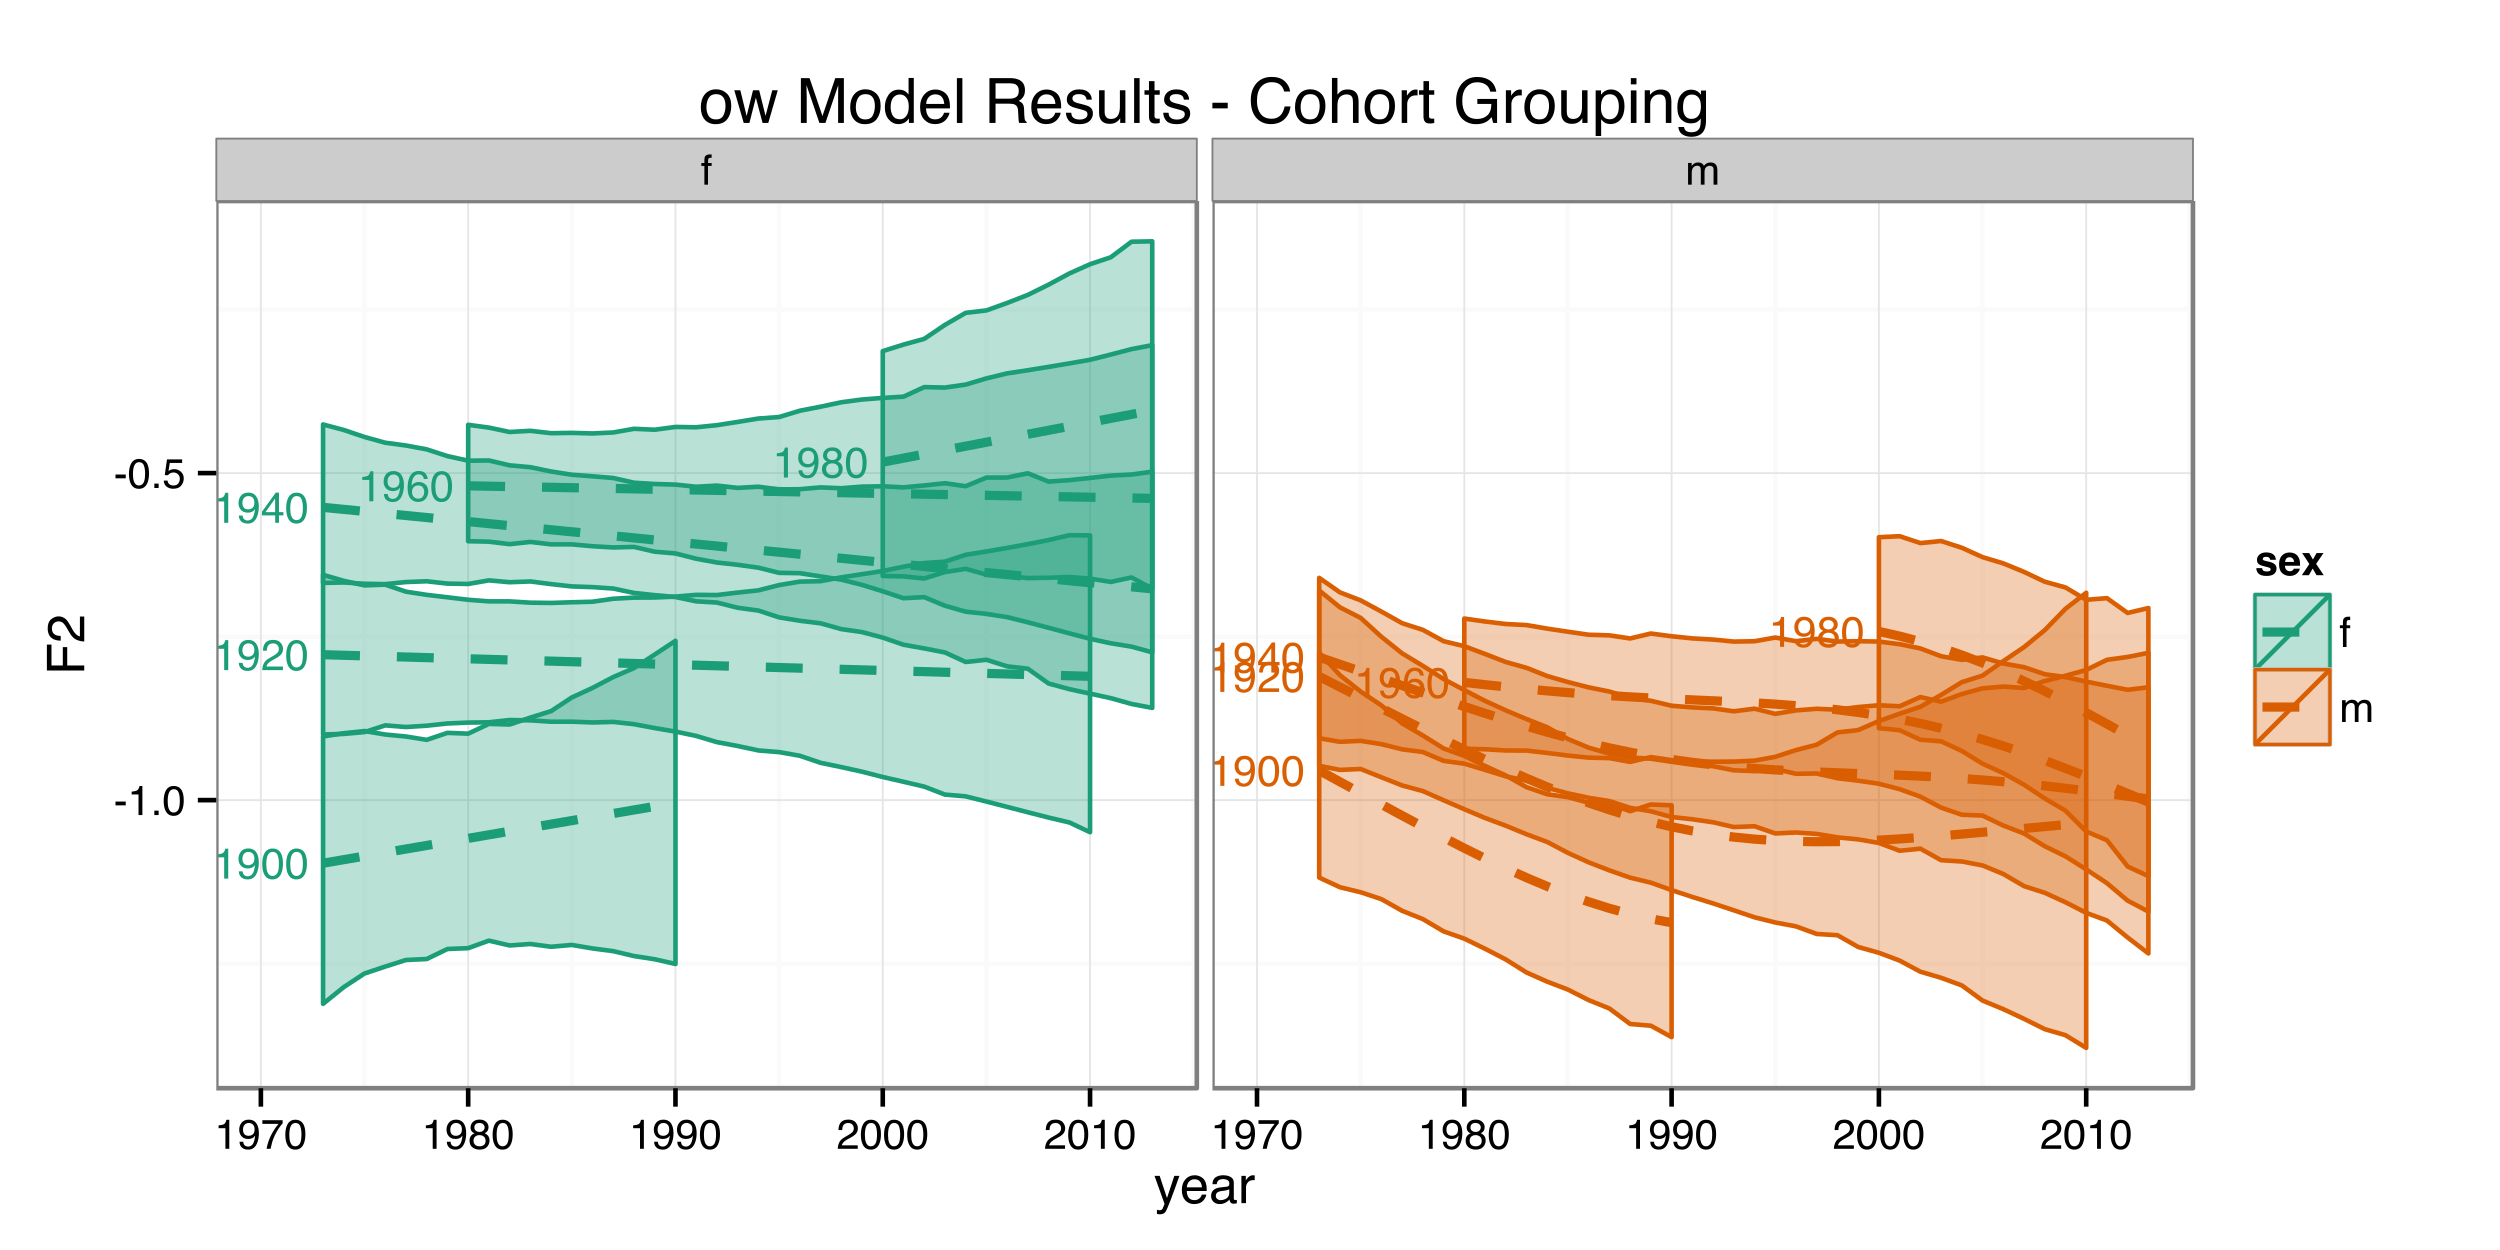 <?xml version="1.0" encoding="UTF-8"?>
<svg xmlns="http://www.w3.org/2000/svg" xmlns:xlink="http://www.w3.org/1999/xlink" width="576pt" height="288pt" viewBox="0 0 576 288" version="1.1">
<defs>
<g>
<symbol overflow="visible" id="glyph0-0">
<path style="stroke:none;" d="M 0.312 0 L 0.312 -7.109 L 5.969 -7.109 L 5.969 0 Z M 5.078 -0.891 L 5.078 -6.219 L 1.219 -6.219 L 1.219 -0.891 Z "/>
</symbol>
<symbol overflow="visible" id="glyph0-1">
<path style="stroke:none;" d="M 0.953 -4.906 L 0.953 -5.578 C 1.578 -5.641 2.016 -5.742 2.266 -5.891 C 2.516 -6.035 2.703 -6.375 2.828 -6.906 L 3.516 -6.906 L 3.516 0 L 2.578 0 L 2.578 -4.906 Z "/>
</symbol>
<symbol overflow="visible" id="glyph0-2">
<path style="stroke:none;" d="M 1.312 -1.672 C 1.344 -1.191 1.531 -0.859 1.875 -0.672 C 2.051 -0.578 2.25 -0.531 2.469 -0.531 C 2.883 -0.531 3.238 -0.703 3.531 -1.047 C 3.832 -1.398 4.047 -2.109 4.172 -3.172 C 3.973 -2.859 3.727 -2.641 3.438 -2.516 C 3.156 -2.391 2.852 -2.328 2.531 -2.328 C 1.852 -2.328 1.32 -2.535 0.938 -2.953 C 0.551 -3.367 0.359 -3.906 0.359 -4.562 C 0.359 -5.195 0.547 -5.754 0.922 -6.234 C 1.305 -6.711 1.875 -6.953 2.625 -6.953 C 3.633 -6.953 4.332 -6.492 4.719 -5.578 C 4.938 -5.078 5.047 -4.453 5.047 -3.703 C 5.047 -2.848 4.914 -2.094 4.656 -1.438 C 4.238 -0.352 3.523 0.188 2.516 0.188 C 1.828 0.188 1.305 0.008 0.953 -0.344 C 0.609 -0.695 0.438 -1.141 0.438 -1.672 Z M 2.641 -3.094 C 2.984 -3.094 3.297 -3.207 3.578 -3.438 C 3.867 -3.664 4.016 -4.066 4.016 -4.641 C 4.016 -5.148 3.883 -5.531 3.625 -5.781 C 3.375 -6.031 3.051 -6.156 2.656 -6.156 C 2.227 -6.156 1.891 -6.008 1.641 -5.719 C 1.391 -5.438 1.266 -5.055 1.266 -4.578 C 1.266 -4.129 1.375 -3.77 1.594 -3.5 C 1.812 -3.227 2.16 -3.094 2.641 -3.094 Z "/>
</symbol>
<symbol overflow="visible" id="glyph0-3">
<path style="stroke:none;" d="M 2.688 -6.938 C 3.582 -6.938 4.227 -6.566 4.625 -5.828 C 4.938 -5.254 5.094 -4.473 5.094 -3.484 C 5.094 -2.535 4.953 -1.754 4.672 -1.141 C 4.266 -0.254 3.598 0.188 2.672 0.188 C 1.836 0.188 1.219 -0.172 0.812 -0.891 C 0.477 -1.492 0.312 -2.305 0.312 -3.328 C 0.312 -4.117 0.41 -4.797 0.609 -5.359 C 0.992 -6.41 1.688 -6.938 2.688 -6.938 Z M 2.672 -0.609 C 3.129 -0.609 3.488 -0.805 3.75 -1.203 C 4.02 -1.609 4.156 -2.352 4.156 -3.438 C 4.156 -4.227 4.055 -4.879 3.859 -5.391 C 3.672 -5.898 3.297 -6.156 2.734 -6.156 C 2.223 -6.156 1.848 -5.91 1.609 -5.422 C 1.367 -4.941 1.25 -4.234 1.25 -3.297 C 1.25 -2.586 1.328 -2.02 1.484 -1.594 C 1.711 -0.938 2.109 -0.609 2.672 -0.609 Z "/>
</symbol>
<symbol overflow="visible" id="glyph0-4">
<path style="stroke:none;" d="M 0.312 0 C 0.344 -0.594 0.461 -1.109 0.672 -1.547 C 0.891 -1.992 1.312 -2.398 1.938 -2.766 L 2.875 -3.297 C 3.289 -3.547 3.582 -3.754 3.75 -3.922 C 4.008 -4.191 4.141 -4.5 4.141 -4.844 C 4.141 -5.25 4.02 -5.566 3.781 -5.797 C 3.539 -6.035 3.219 -6.156 2.812 -6.156 C 2.207 -6.156 1.789 -5.93 1.562 -5.484 C 1.445 -5.242 1.379 -4.906 1.359 -4.469 L 0.484 -4.469 C 0.492 -5.07 0.602 -5.566 0.812 -5.953 C 1.188 -6.629 1.852 -6.969 2.812 -6.969 C 3.602 -6.969 4.18 -6.75 4.547 -6.312 C 4.922 -5.883 5.109 -5.41 5.109 -4.891 C 5.109 -4.328 4.91 -3.848 4.516 -3.453 C 4.297 -3.223 3.891 -2.945 3.297 -2.625 L 2.641 -2.25 C 2.328 -2.082 2.078 -1.922 1.891 -1.766 C 1.566 -1.484 1.363 -1.172 1.281 -0.828 L 5.078 -0.828 L 5.078 0 Z "/>
</symbol>
<symbol overflow="visible" id="glyph0-5">
<path style="stroke:none;" d="M 3.281 -2.453 L 3.281 -5.594 L 1.062 -2.453 Z M 3.297 0 L 3.297 -1.703 L 0.25 -1.703 L 0.25 -2.547 L 3.438 -6.953 L 4.172 -6.953 L 4.172 -2.453 L 5.188 -2.453 L 5.188 -1.703 L 4.172 -1.703 L 4.172 0 Z "/>
</symbol>
<symbol overflow="visible" id="glyph0-6">
<path style="stroke:none;" d="M 2.906 -6.969 C 3.676 -6.969 4.211 -6.766 4.516 -6.359 C 4.828 -5.961 4.984 -5.551 4.984 -5.125 L 4.125 -5.125 C 4.07 -5.395 3.988 -5.609 3.875 -5.766 C 3.664 -6.055 3.348 -6.203 2.922 -6.203 C 2.43 -6.203 2.039 -5.973 1.75 -5.516 C 1.469 -5.066 1.312 -4.426 1.281 -3.594 C 1.477 -3.883 1.727 -4.102 2.031 -4.25 C 2.312 -4.375 2.617 -4.438 2.953 -4.438 C 3.535 -4.438 4.039 -4.25 4.469 -3.875 C 4.906 -3.508 5.125 -2.957 5.125 -2.219 C 5.125 -1.594 4.922 -1.035 4.516 -0.547 C 4.109 -0.066 3.523 0.172 2.766 0.172 C 2.109 0.172 1.547 -0.07 1.078 -0.562 C 0.609 -1.051 0.375 -1.879 0.375 -3.047 C 0.375 -3.91 0.477 -4.641 0.688 -5.234 C 1.094 -6.391 1.832 -6.969 2.906 -6.969 Z M 2.844 -0.594 C 3.301 -0.594 3.641 -0.742 3.859 -1.047 C 4.086 -1.359 4.203 -1.727 4.203 -2.156 C 4.203 -2.508 4.098 -2.844 3.891 -3.156 C 3.691 -3.477 3.328 -3.641 2.797 -3.641 C 2.422 -3.641 2.094 -3.516 1.812 -3.266 C 1.531 -3.023 1.391 -2.656 1.391 -2.156 C 1.391 -1.707 1.516 -1.332 1.766 -1.031 C 2.023 -0.738 2.383 -0.594 2.844 -0.594 Z "/>
</symbol>
<symbol overflow="visible" id="glyph0-7">
<path style="stroke:none;" d="M 2.703 -4.031 C 3.086 -4.031 3.383 -4.133 3.594 -4.344 C 3.812 -4.562 3.922 -4.82 3.922 -5.125 C 3.922 -5.383 3.816 -5.617 3.609 -5.828 C 3.398 -6.047 3.086 -6.156 2.672 -6.156 C 2.254 -6.156 1.953 -6.047 1.766 -5.828 C 1.578 -5.617 1.484 -5.367 1.484 -5.078 C 1.484 -4.742 1.602 -4.484 1.844 -4.297 C 2.082 -4.117 2.367 -4.031 2.703 -4.031 Z M 2.75 -0.594 C 3.156 -0.594 3.488 -0.703 3.75 -0.922 C 4.02 -1.141 4.156 -1.469 4.156 -1.906 C 4.156 -2.352 4.016 -2.691 3.734 -2.922 C 3.461 -3.148 3.113 -3.266 2.688 -3.266 C 2.27 -3.266 1.93 -3.145 1.672 -2.906 C 1.41 -2.676 1.281 -2.348 1.281 -1.922 C 1.281 -1.566 1.398 -1.254 1.641 -0.984 C 1.879 -0.723 2.25 -0.594 2.75 -0.594 Z M 1.516 -3.703 C 1.266 -3.797 1.07 -3.914 0.938 -4.062 C 0.688 -4.32 0.562 -4.656 0.562 -5.062 C 0.562 -5.582 0.75 -6.023 1.125 -6.391 C 1.5 -6.766 2.031 -6.953 2.719 -6.953 C 3.383 -6.953 3.906 -6.773 4.281 -6.422 C 4.656 -6.078 4.844 -5.672 4.844 -5.203 C 4.844 -4.766 4.734 -4.414 4.516 -4.156 C 4.398 -4 4.211 -3.848 3.953 -3.703 C 4.234 -3.566 4.457 -3.414 4.625 -3.25 C 4.938 -2.926 5.094 -2.504 5.094 -1.984 C 5.094 -1.379 4.883 -0.863 4.469 -0.438 C 4.062 -0.008 3.484 0.203 2.734 0.203 C 2.055 0.203 1.484 0.02 1.016 -0.344 C 0.547 -0.719 0.312 -1.254 0.312 -1.953 C 0.312 -2.359 0.41 -2.707 0.609 -3 C 0.816 -3.301 1.117 -3.535 1.516 -3.703 Z "/>
</symbol>
<symbol overflow="visible" id="glyph1-0">
<path style="stroke:none;" d="M 0.312 0 L 0.312 -6.875 L 5.766 -6.875 L 5.766 0 Z M 4.906 -0.859 L 4.906 -6.016 L 1.172 -6.016 L 1.172 -0.859 Z "/>
</symbol>
<symbol overflow="visible" id="glyph1-1">
<path style="stroke:none;" d="M 0.828 -5.781 C 0.836 -6.133 0.898 -6.391 1.016 -6.547 C 1.211 -6.836 1.594 -6.984 2.156 -6.984 C 2.207 -6.984 2.258 -6.977 2.312 -6.969 C 2.375 -6.969 2.438 -6.969 2.5 -6.969 L 2.5 -6.188 C 2.414 -6.195 2.352 -6.203 2.312 -6.203 C 2.281 -6.203 2.242 -6.203 2.203 -6.203 C 1.953 -6.203 1.801 -6.133 1.75 -6 C 1.695 -5.875 1.672 -5.539 1.672 -5 L 2.5 -5 L 2.5 -4.328 L 1.656 -4.328 L 1.656 0 L 0.828 0 L 0.828 -4.328 L 0.125 -4.328 L 0.125 -5 L 0.828 -5 Z "/>
</symbol>
<symbol overflow="visible" id="glyph1-2">
<path style="stroke:none;" d="M 0.625 -5.016 L 1.453 -5.016 L 1.453 -4.312 C 1.648 -4.551 1.832 -4.727 2 -4.844 C 2.27 -5.031 2.582 -5.125 2.938 -5.125 C 3.344 -5.125 3.664 -5.023 3.906 -4.828 C 4.039 -4.723 4.164 -4.562 4.281 -4.344 C 4.469 -4.602 4.688 -4.797 4.938 -4.922 C 5.195 -5.055 5.484 -5.125 5.797 -5.125 C 6.473 -5.125 6.93 -4.883 7.172 -4.406 C 7.305 -4.133 7.375 -3.781 7.375 -3.344 L 7.375 0 L 6.5 0 L 6.5 -3.484 C 6.5 -3.816 6.41 -4.047 6.234 -4.172 C 6.066 -4.297 5.863 -4.359 5.625 -4.359 C 5.301 -4.359 5.02 -4.25 4.781 -4.031 C 4.539 -3.812 4.422 -3.441 4.422 -2.922 L 4.422 0 L 3.562 0 L 3.562 -3.281 C 3.562 -3.613 3.52 -3.859 3.438 -4.016 C 3.312 -4.254 3.07 -4.375 2.719 -4.375 C 2.406 -4.375 2.117 -4.25 1.859 -4 C 1.598 -3.75 1.469 -3.301 1.469 -2.656 L 1.469 0 L 0.625 0 Z "/>
</symbol>
<symbol overflow="visible" id="glyph1-3">
<path style="stroke:none;" d="M 0.391 -3.109 L 2.75 -3.109 L 2.75 -2.234 L 0.391 -2.234 Z "/>
</symbol>
<symbol overflow="visible" id="glyph1-4">
<path style="stroke:none;" d="M 0.922 -4.75 L 0.922 -5.391 C 1.523 -5.453 1.945 -5.551 2.188 -5.688 C 2.426 -5.832 2.609 -6.164 2.734 -6.688 L 3.391 -6.688 L 3.391 0 L 2.5 0 L 2.5 -4.75 Z "/>
</symbol>
<symbol overflow="visible" id="glyph1-5">
<path style="stroke:none;" d="M 0.812 -1.016 L 1.797 -1.016 L 1.797 0 L 0.812 0 Z "/>
</symbol>
<symbol overflow="visible" id="glyph1-6">
<path style="stroke:none;" d="M 2.594 -6.703 C 3.457 -6.703 4.086 -6.348 4.484 -5.641 C 4.773 -5.086 4.922 -4.328 4.922 -3.359 C 4.922 -2.453 4.785 -1.695 4.516 -1.094 C 4.129 -0.238 3.488 0.188 2.594 0.188 C 1.781 0.188 1.18 -0.16 0.797 -0.859 C 0.461 -1.453 0.297 -2.238 0.297 -3.219 C 0.297 -3.977 0.395 -4.633 0.594 -5.188 C 0.957 -6.195 1.625 -6.703 2.594 -6.703 Z M 2.578 -0.578 C 3.016 -0.578 3.363 -0.77 3.625 -1.156 C 3.883 -1.551 4.016 -2.273 4.016 -3.328 C 4.016 -4.086 3.922 -4.711 3.734 -5.203 C 3.547 -5.703 3.18 -5.953 2.641 -5.953 C 2.148 -5.953 1.789 -5.719 1.562 -5.25 C 1.332 -4.781 1.219 -4.094 1.219 -3.188 C 1.219 -2.5 1.289 -1.945 1.438 -1.531 C 1.656 -0.895 2.035 -0.578 2.578 -0.578 Z "/>
</symbol>
<symbol overflow="visible" id="glyph1-7">
<path style="stroke:none;" d="M 1.188 -1.703 C 1.238 -1.223 1.461 -0.895 1.859 -0.719 C 2.055 -0.625 2.285 -0.578 2.547 -0.578 C 3.047 -0.578 3.414 -0.734 3.656 -1.047 C 3.895 -1.367 4.016 -1.723 4.016 -2.109 C 4.016 -2.578 3.867 -2.938 3.578 -3.188 C 3.297 -3.445 2.957 -3.578 2.562 -3.578 C 2.27 -3.578 2.02 -3.52 1.812 -3.406 C 1.602 -3.289 1.426 -3.133 1.281 -2.938 L 0.547 -2.984 L 1.062 -6.594 L 4.547 -6.594 L 4.547 -5.781 L 1.703 -5.781 L 1.406 -3.922 C 1.562 -4.035 1.711 -4.125 1.859 -4.188 C 2.109 -4.289 2.395 -4.344 2.719 -4.344 C 3.332 -4.344 3.852 -4.141 4.281 -3.734 C 4.707 -3.336 4.922 -2.836 4.922 -2.234 C 4.922 -1.598 4.723 -1.035 4.328 -0.547 C 3.941 -0.066 3.32 0.172 2.469 0.172 C 1.914 0.172 1.43 0.02 1.016 -0.281 C 0.598 -0.594 0.363 -1.066 0.312 -1.703 Z "/>
</symbol>
<symbol overflow="visible" id="glyph1-8">
<path style="stroke:none;" d="M 1.281 -1.625 C 1.301 -1.156 1.477 -0.832 1.812 -0.656 C 1.988 -0.562 2.18 -0.516 2.391 -0.516 C 2.797 -0.516 3.141 -0.68 3.422 -1.016 C 3.703 -1.348 3.906 -2.031 4.031 -3.062 C 3.844 -2.77 3.609 -2.562 3.328 -2.438 C 3.055 -2.32 2.758 -2.266 2.438 -2.266 C 1.789 -2.266 1.281 -2.461 0.906 -2.859 C 0.531 -3.266 0.344 -3.785 0.344 -4.422 C 0.344 -5.023 0.523 -5.555 0.891 -6.016 C 1.266 -6.484 1.816 -6.719 2.547 -6.719 C 3.523 -6.719 4.195 -6.273 4.562 -5.391 C 4.77 -4.91 4.875 -4.305 4.875 -3.578 C 4.875 -2.754 4.75 -2.023 4.5 -1.391 C 4.094 -0.336 3.398 0.188 2.422 0.188 C 1.766 0.188 1.266 0.016 0.922 -0.328 C 0.586 -0.672 0.422 -1.102 0.422 -1.625 Z M 2.547 -3 C 2.879 -3 3.188 -3.109 3.469 -3.328 C 3.75 -3.547 3.891 -3.93 3.891 -4.484 C 3.891 -4.973 3.766 -5.336 3.516 -5.578 C 3.266 -5.828 2.945 -5.953 2.562 -5.953 C 2.145 -5.953 1.816 -5.812 1.578 -5.531 C 1.336 -5.258 1.219 -4.891 1.219 -4.422 C 1.219 -3.984 1.32 -3.633 1.531 -3.375 C 1.75 -3.125 2.086 -3 2.547 -3 Z "/>
</symbol>
<symbol overflow="visible" id="glyph1-9">
<path style="stroke:none;" d="M 5.016 -6.594 L 5.016 -5.859 C 4.797 -5.648 4.508 -5.285 4.156 -4.766 C 3.801 -4.242 3.484 -3.688 3.203 -3.094 C 2.93 -2.508 2.727 -1.977 2.594 -1.5 C 2.5 -1.188 2.379 -0.688 2.234 0 L 1.312 0 C 1.52 -1.281 1.988 -2.555 2.719 -3.828 C 3.145 -4.566 3.594 -5.207 4.062 -5.75 L 0.344 -5.75 L 0.344 -6.594 Z "/>
</symbol>
<symbol overflow="visible" id="glyph1-10">
<path style="stroke:none;" d="M 2.609 -3.891 C 2.984 -3.891 3.273 -3.992 3.484 -4.203 C 3.691 -4.41 3.797 -4.66 3.797 -4.953 C 3.797 -5.203 3.691 -5.43 3.484 -5.641 C 3.285 -5.848 2.984 -5.953 2.578 -5.953 C 2.172 -5.953 1.875 -5.848 1.688 -5.641 C 1.508 -5.43 1.422 -5.188 1.422 -4.906 C 1.422 -4.594 1.535 -4.344 1.766 -4.156 C 2.004 -3.977 2.285 -3.891 2.609 -3.891 Z M 2.656 -0.578 C 3.051 -0.578 3.375 -0.68 3.625 -0.891 C 3.883 -1.098 4.016 -1.414 4.016 -1.844 C 4.016 -2.27 3.879 -2.594 3.609 -2.812 C 3.348 -3.039 3.008 -3.156 2.594 -3.156 C 2.195 -3.156 1.867 -3.039 1.609 -2.812 C 1.359 -2.582 1.234 -2.266 1.234 -1.859 C 1.234 -1.516 1.348 -1.211 1.578 -0.953 C 1.816 -0.703 2.176 -0.578 2.656 -0.578 Z M 1.469 -3.578 C 1.227 -3.672 1.039 -3.785 0.906 -3.922 C 0.664 -4.172 0.547 -4.5 0.547 -4.906 C 0.547 -5.406 0.723 -5.832 1.078 -6.188 C 1.441 -6.551 1.957 -6.734 2.625 -6.734 C 3.27 -6.734 3.773 -6.562 4.141 -6.219 C 4.504 -5.875 4.688 -5.477 4.688 -5.031 C 4.688 -4.613 4.582 -4.273 4.375 -4.016 C 4.25 -3.867 4.062 -3.723 3.812 -3.578 C 4.094 -3.453 4.312 -3.305 4.469 -3.141 C 4.77 -2.828 4.922 -2.422 4.922 -1.922 C 4.922 -1.336 4.723 -0.836 4.328 -0.422 C 3.93 -0.016 3.367 0.188 2.641 0.188 C 1.984 0.188 1.43 0.008 0.984 -0.344 C 0.535 -0.695 0.312 -1.211 0.312 -1.891 C 0.312 -2.285 0.406 -2.625 0.594 -2.906 C 0.789 -3.195 1.082 -3.422 1.469 -3.578 Z "/>
</symbol>
<symbol overflow="visible" id="glyph1-11">
<path style="stroke:none;" d="M 0.297 0 C 0.328 -0.57 0.445 -1.07 0.656 -1.5 C 0.863 -1.938 1.27 -2.328 1.875 -2.672 L 2.766 -3.188 C 3.172 -3.426 3.457 -3.629 3.625 -3.797 C 3.875 -4.055 4 -4.352 4 -4.688 C 4 -5.07 3.879 -5.379 3.641 -5.609 C 3.41 -5.836 3.102 -5.953 2.719 -5.953 C 2.133 -5.953 1.734 -5.734 1.516 -5.297 C 1.398 -5.066 1.336 -4.742 1.328 -4.328 L 0.469 -4.328 C 0.477 -4.91 0.582 -5.383 0.781 -5.75 C 1.145 -6.406 1.789 -6.734 2.719 -6.734 C 3.488 -6.734 4.051 -6.523 4.406 -6.109 C 4.758 -5.691 4.938 -5.227 4.938 -4.719 C 4.938 -4.188 4.75 -3.727 4.375 -3.344 C 4.156 -3.125 3.758 -2.852 3.188 -2.531 L 2.547 -2.188 C 2.242 -2.02 2.004 -1.859 1.828 -1.703 C 1.516 -1.43 1.316 -1.129 1.234 -0.797 L 4.906 -0.797 L 4.906 0 Z "/>
</symbol>
<symbol overflow="visible" id="glyph2-0">
<path style="stroke:none;" d="M 0.391 0 L 0.391 -8.609 L 7.219 -8.609 L 7.219 0 Z M 6.141 -1.078 L 6.141 -7.531 L 1.469 -7.531 L 1.469 -1.078 Z "/>
</symbol>
<symbol overflow="visible" id="glyph2-1">
<path style="stroke:none;" d="M 4.688 -6.281 L 5.859 -6.281 C 5.711 -5.875 5.383 -4.953 4.875 -3.516 C 4.488 -2.441 4.164 -1.566 3.906 -0.891 C 3.301 0.711 2.875 1.691 2.625 2.047 C 2.375 2.398 1.941 2.578 1.328 2.578 C 1.18 2.578 1.066 2.566 0.984 2.547 C 0.91 2.535 0.812 2.516 0.688 2.484 L 0.688 1.531 C 0.875 1.582 1.008 1.613 1.094 1.625 C 1.176 1.633 1.25 1.641 1.312 1.641 C 1.5 1.641 1.641 1.609 1.734 1.547 C 1.828 1.484 1.906 1.406 1.969 1.312 C 1.988 1.281 2.055 1.117 2.172 0.828 C 2.297 0.535 2.383 0.32 2.438 0.188 L 0.125 -6.281 L 1.312 -6.281 L 3 -1.172 Z M 3 -6.422 Z "/>
</symbol>
<symbol overflow="visible" id="glyph2-2">
<path style="stroke:none;" d="M 3.391 -6.422 C 3.836 -6.422 4.27 -6.316 4.688 -6.109 C 5.102 -5.898 5.422 -5.629 5.641 -5.297 C 5.848 -4.973 5.988 -4.602 6.062 -4.188 C 6.125 -3.895 6.156 -3.43 6.156 -2.797 L 1.547 -2.797 C 1.566 -2.16 1.719 -1.648 2 -1.266 C 2.281 -0.879 2.719 -0.688 3.312 -0.688 C 3.863 -0.688 4.301 -0.867 4.625 -1.234 C 4.812 -1.441 4.945 -1.688 5.031 -1.969 L 6.062 -1.969 C 6.039 -1.738 5.953 -1.484 5.797 -1.203 C 5.641 -0.922 5.469 -0.688 5.281 -0.5 C 4.957 -0.188 4.555 0.02 4.078 0.125 C 3.828 0.188 3.539 0.219 3.219 0.219 C 2.438 0.219 1.773 -0.062 1.234 -0.625 C 0.691 -1.195 0.422 -1.992 0.422 -3.016 C 0.422 -4.023 0.691 -4.844 1.234 -5.469 C 1.785 -6.102 2.504 -6.422 3.391 -6.422 Z M 5.062 -3.641 C 5.02 -4.098 4.922 -4.461 4.766 -4.734 C 4.484 -5.242 4.004 -5.5 3.328 -5.5 C 2.836 -5.5 2.426 -5.32 2.094 -4.969 C 1.77 -4.625 1.598 -4.18 1.578 -3.641 Z M 3.281 -6.422 Z "/>
</symbol>
<symbol overflow="visible" id="glyph2-3">
<path style="stroke:none;" d="M 1.578 -1.672 C 1.578 -1.367 1.688 -1.129 1.906 -0.953 C 2.133 -0.773 2.398 -0.688 2.703 -0.688 C 3.078 -0.688 3.438 -0.77 3.781 -0.938 C 4.375 -1.227 4.672 -1.695 4.672 -2.344 L 4.672 -3.188 C 4.535 -3.113 4.363 -3.047 4.156 -2.984 C 3.957 -2.93 3.758 -2.895 3.562 -2.875 L 2.938 -2.797 C 2.551 -2.742 2.258 -2.66 2.062 -2.547 C 1.738 -2.367 1.578 -2.078 1.578 -1.672 Z M 4.141 -3.797 C 4.379 -3.828 4.539 -3.93 4.625 -4.109 C 4.664 -4.203 4.688 -4.336 4.688 -4.516 C 4.688 -4.867 4.555 -5.125 4.297 -5.281 C 4.047 -5.445 3.688 -5.531 3.219 -5.531 C 2.664 -5.531 2.273 -5.383 2.047 -5.094 C 1.91 -4.926 1.82 -4.68 1.781 -4.359 L 0.797 -4.359 C 0.816 -5.129 1.066 -5.664 1.547 -5.969 C 2.035 -6.27 2.598 -6.422 3.234 -6.422 C 3.973 -6.422 4.57 -6.281 5.031 -6 C 5.488 -5.719 5.719 -5.281 5.719 -4.688 L 5.719 -1.078 C 5.719 -0.973 5.738 -0.883 5.781 -0.812 C 5.832 -0.75 5.93 -0.719 6.078 -0.719 C 6.117 -0.719 6.164 -0.719 6.219 -0.719 C 6.281 -0.727 6.348 -0.738 6.422 -0.75 L 6.422 0.031 C 6.254 0.07 6.125 0.098 6.031 0.109 C 5.945 0.129 5.832 0.141 5.688 0.141 C 5.32 0.141 5.062 0.008 4.906 -0.25 C 4.812 -0.383 4.75 -0.578 4.719 -0.828 C 4.5 -0.547 4.188 -0.301 3.781 -0.094 C 3.383 0.113 2.945 0.219 2.469 0.219 C 1.883 0.219 1.406 0.039 1.031 -0.312 C 0.664 -0.664 0.484 -1.109 0.484 -1.641 C 0.484 -2.223 0.664 -2.676 1.031 -3 C 1.395 -3.32 1.867 -3.52 2.453 -3.594 Z M 3.266 -6.422 Z "/>
</symbol>
<symbol overflow="visible" id="glyph2-4">
<path style="stroke:none;" d="M 0.797 -6.281 L 1.812 -6.281 L 1.812 -5.188 C 1.883 -5.406 2.082 -5.664 2.406 -5.969 C 2.727 -6.27 3.098 -6.422 3.516 -6.422 C 3.535 -6.422 3.566 -6.414 3.609 -6.406 C 3.66 -6.406 3.742 -6.398 3.859 -6.391 L 3.859 -5.281 C 3.797 -5.289 3.738 -5.297 3.688 -5.297 C 3.633 -5.297 3.578 -5.297 3.516 -5.297 C 2.984 -5.297 2.57 -5.125 2.281 -4.781 C 2 -4.445 1.859 -4.055 1.859 -3.609 L 1.859 0 L 0.797 0 Z "/>
</symbol>
<symbol overflow="visible" id="glyph3-0">
<path style="stroke:none;" d="M 0 -0.391 L -8.609 -0.391 L -8.609 -7.219 L 0 -7.219 Z M -1.078 -6.141 L -7.531 -6.141 L -7.531 -1.469 L -1.078 -1.469 Z "/>
</symbol>
<symbol overflow="visible" id="glyph3-1">
<path style="stroke:none;" d="M -8.609 -1.031 L -8.609 -7 L -7.547 -7 L -7.547 -2.188 L -4.938 -2.188 L -4.938 -6.422 L -3.922 -6.422 L -3.922 -2.188 L 0 -2.188 L 0 -1.031 Z "/>
</symbol>
<symbol overflow="visible" id="glyph3-2">
<path style="stroke:none;" d="M 0 -0.375 C -0.719 -0.414 -1.344 -0.566 -1.875 -0.828 C -2.414 -1.086 -2.906 -1.594 -3.344 -2.344 L -4 -3.469 C -4.289 -3.969 -4.539 -4.32 -4.75 -4.531 C -5.07 -4.852 -5.441 -5.016 -5.859 -5.016 C -6.348 -5.016 -6.734 -4.863 -7.016 -4.562 C -7.305 -4.27 -7.453 -3.883 -7.453 -3.406 C -7.453 -2.676 -7.18 -2.176 -6.641 -1.906 C -6.336 -1.75 -5.93 -1.664 -5.422 -1.656 L -5.422 -0.578 C -6.148 -0.586 -6.742 -0.723 -7.203 -0.984 C -8.016 -1.441 -8.422 -2.25 -8.422 -3.406 C -8.422 -4.363 -8.16 -5.062 -7.641 -5.5 C -7.117 -5.945 -6.539 -6.172 -5.906 -6.172 C -5.238 -6.172 -4.664 -5.938 -4.188 -5.469 C -3.906 -5.195 -3.566 -4.707 -3.172 -4 L -2.734 -3.188 C -2.523 -2.812 -2.32 -2.516 -2.125 -2.297 C -1.789 -1.898 -1.414 -1.648 -1 -1.547 L -1 -6.141 L 0 -6.141 Z "/>
</symbol>
<symbol overflow="visible" id="glyph4-0">
<path style="stroke:none;" d="M 0.719 0 L 0.719 -6.906 L 6.281 -6.906 L 6.281 0 Z M 5.422 -0.859 L 5.422 -6.047 L 1.578 -6.047 L 1.578 -0.859 Z "/>
</symbol>
<symbol overflow="visible" id="glyph4-1">
<path style="stroke:none;" d="M 1.656 -1.625 C 1.688 -1.395 1.75 -1.227 1.844 -1.125 C 2.008 -0.945 2.316 -0.859 2.766 -0.859 C 3.023 -0.859 3.234 -0.895 3.391 -0.969 C 3.547 -1.051 3.625 -1.172 3.625 -1.328 C 3.625 -1.473 3.562 -1.586 3.438 -1.672 C 3.312 -1.742 2.848 -1.879 2.047 -2.078 C 1.461 -2.211 1.051 -2.391 0.812 -2.609 C 0.582 -2.816 0.469 -3.125 0.469 -3.531 C 0.469 -4 0.648 -4.398 1.016 -4.734 C 1.391 -5.078 1.91 -5.25 2.578 -5.25 C 3.211 -5.25 3.727 -5.117 4.125 -4.859 C 4.531 -4.609 4.766 -4.172 4.828 -3.547 L 3.5 -3.547 C 3.477 -3.723 3.426 -3.859 3.344 -3.953 C 3.195 -4.141 2.945 -4.234 2.594 -4.234 C 2.312 -4.234 2.109 -4.188 1.984 -4.094 C 1.859 -4 1.797 -3.895 1.797 -3.781 C 1.797 -3.625 1.859 -3.508 1.984 -3.438 C 2.117 -3.363 2.582 -3.242 3.375 -3.078 C 3.906 -2.953 4.305 -2.758 4.578 -2.5 C 4.836 -2.25 4.969 -1.93 4.969 -1.547 C 4.969 -1.035 4.781 -0.617 4.406 -0.297 C 4.031 0.016 3.445 0.172 2.656 0.172 C 1.852 0.172 1.258 0.004 0.875 -0.328 C 0.5 -0.672 0.312 -1.102 0.312 -1.625 Z M 2.688 -5.234 Z "/>
</symbol>
<symbol overflow="visible" id="glyph4-2">
<path style="stroke:none;" d="M 2.641 -4.141 C 2.328 -4.141 2.082 -4.039 1.906 -3.844 C 1.738 -3.656 1.633 -3.395 1.594 -3.062 L 3.672 -3.062 C 3.648 -3.414 3.539 -3.68 3.344 -3.859 C 3.156 -4.047 2.922 -4.141 2.641 -4.141 Z M 2.641 -5.234 C 3.066 -5.234 3.445 -5.156 3.781 -5 C 4.125 -4.844 4.406 -4.594 4.625 -4.25 C 4.82 -3.945 4.953 -3.594 5.016 -3.188 C 5.047 -2.957 5.062 -2.625 5.062 -2.188 L 1.562 -2.188 C 1.582 -1.676 1.742 -1.316 2.047 -1.109 C 2.234 -0.973 2.457 -0.906 2.719 -0.906 C 2.988 -0.906 3.207 -0.984 3.375 -1.141 C 3.469 -1.234 3.551 -1.352 3.625 -1.5 L 5 -1.5 C 4.957 -1.195 4.797 -0.891 4.516 -0.578 C 4.078 -0.078 3.469 0.172 2.688 0.172 C 2.031 0.172 1.453 -0.035 0.953 -0.453 C 0.461 -0.879 0.219 -1.562 0.219 -2.5 C 0.219 -3.383 0.441 -4.062 0.891 -4.531 C 1.336 -5 1.922 -5.234 2.641 -5.234 Z M 2.734 -5.234 Z "/>
</symbol>
<symbol overflow="visible" id="glyph4-3">
<path style="stroke:none;" d="M 0.125 0 L 1.859 -2.578 L 0.203 -5.094 L 1.828 -5.094 L 2.688 -3.609 L 3.516 -5.094 L 5.109 -5.094 L 3.422 -2.609 L 5.172 0 L 3.516 0 L 2.625 -1.531 L 1.75 0 Z "/>
</symbol>
<symbol overflow="visible" id="glyph5-0">
<path style="stroke:none;" d="M 0.469 0 L 0.469 -10.328 L 8.672 -10.328 L 8.672 0 Z M 7.375 -1.297 L 7.375 -9.047 L 1.766 -9.047 L 1.766 -1.297 Z "/>
</symbol>
<symbol overflow="visible" id="glyph5-1">
<path style="stroke:none;" d="M 3.922 -0.812 C 4.754 -0.812 5.328 -1.129 5.641 -1.766 C 5.953 -2.398 6.109 -3.109 6.109 -3.891 C 6.109 -4.586 6 -5.16 5.781 -5.609 C 5.414 -6.297 4.801 -6.641 3.938 -6.641 C 3.156 -6.641 2.586 -6.344 2.234 -5.75 C 1.891 -5.164 1.719 -4.457 1.719 -3.625 C 1.719 -2.82 1.891 -2.148 2.234 -1.609 C 2.586 -1.078 3.148 -0.812 3.922 -0.812 Z M 3.969 -7.75 C 4.938 -7.75 5.754 -7.426 6.422 -6.781 C 7.098 -6.133 7.438 -5.18 7.438 -3.922 C 7.438 -2.711 7.141 -1.707 6.547 -0.906 C 5.953 -0.113 5.035 0.281 3.797 0.281 C 2.766 0.281 1.941 -0.066 1.328 -0.766 C 0.723 -1.473 0.422 -2.422 0.422 -3.609 C 0.422 -4.867 0.738 -5.875 1.375 -6.625 C 2.02 -7.375 2.883 -7.75 3.969 -7.75 Z M 3.922 -7.719 Z "/>
</symbol>
<symbol overflow="visible" id="glyph5-2">
<path style="stroke:none;" d="M 1.516 -7.531 L 2.969 -1.594 L 4.438 -7.531 L 5.859 -7.531 L 7.328 -1.625 L 8.875 -7.531 L 10.141 -7.531 L 7.953 0 L 6.641 0 L 5.094 -5.828 L 3.609 0 L 2.297 0 L 0.125 -7.531 Z "/>
</symbol>
<symbol overflow="visible" id="glyph5-3">
<path style="stroke:none;" d=""/>
</symbol>
<symbol overflow="visible" id="glyph5-4">
<path style="stroke:none;" d="M 1.062 -10.328 L 3.062 -10.328 L 6.031 -1.594 L 8.984 -10.328 L 10.969 -10.328 L 10.969 0 L 9.641 0 L 9.641 -6.094 C 9.641 -6.312 9.645 -6.66 9.656 -7.141 C 9.664 -7.629 9.672 -8.156 9.672 -8.719 L 6.719 0 L 5.328 0 L 2.359 -8.719 L 2.359 -8.406 C 2.359 -8.145 2.363 -7.754 2.375 -7.234 C 2.395 -6.723 2.406 -6.344 2.406 -6.094 L 2.406 0 L 1.062 0 Z "/>
</symbol>
<symbol overflow="visible" id="glyph5-5">
<path style="stroke:none;" d="M 1.734 -3.672 C 1.734 -2.867 1.898 -2.195 2.234 -1.656 C 2.578 -1.113 3.129 -0.844 3.891 -0.844 C 4.473 -0.844 4.953 -1.094 5.328 -1.594 C 5.711 -2.094 5.906 -2.816 5.906 -3.766 C 5.906 -4.711 5.707 -5.414 5.312 -5.875 C 4.926 -6.332 4.445 -6.562 3.875 -6.562 C 3.238 -6.562 2.723 -6.316 2.328 -5.828 C 1.93 -5.336 1.734 -4.617 1.734 -3.672 Z M 3.641 -7.672 C 4.211 -7.672 4.691 -7.547 5.078 -7.297 C 5.305 -7.16 5.566 -6.914 5.859 -6.562 L 5.859 -10.375 L 7.062 -10.375 L 7.062 0 L 5.938 0 L 5.938 -1.047 C 5.633 -0.586 5.281 -0.254 4.875 -0.047 C 4.477 0.16 4.02 0.266 3.5 0.266 C 2.656 0.266 1.926 -0.082 1.312 -0.781 C 0.695 -1.488 0.391 -2.43 0.391 -3.609 C 0.391 -4.703 0.672 -5.648 1.234 -6.453 C 1.797 -7.266 2.598 -7.672 3.641 -7.672 Z "/>
</symbol>
<symbol overflow="visible" id="glyph5-6">
<path style="stroke:none;" d="M 4.062 -7.703 C 4.602 -7.703 5.125 -7.578 5.625 -7.328 C 6.125 -7.078 6.504 -6.754 6.766 -6.359 C 7.016 -5.973 7.188 -5.523 7.281 -5.016 C 7.352 -4.672 7.391 -4.117 7.391 -3.359 L 1.859 -3.359 C 1.891 -2.598 2.07 -1.984 2.406 -1.516 C 2.738 -1.055 3.258 -0.828 3.969 -0.828 C 4.633 -0.828 5.164 -1.047 5.562 -1.484 C 5.781 -1.734 5.938 -2.023 6.031 -2.359 L 7.281 -2.359 C 7.25 -2.086 7.141 -1.781 6.953 -1.438 C 6.766 -1.094 6.555 -0.816 6.328 -0.609 C 5.941 -0.234 5.469 0.02 4.906 0.156 C 4.602 0.227 4.258 0.266 3.875 0.266 C 2.938 0.266 2.141 -0.07 1.484 -0.75 C 0.828 -1.438 0.5 -2.395 0.5 -3.625 C 0.5 -4.832 0.828 -5.812 1.484 -6.562 C 2.141 -7.32 3 -7.703 4.062 -7.703 Z M 6.078 -4.375 C 6.023 -4.914 5.906 -5.352 5.719 -5.688 C 5.375 -6.289 4.797 -6.594 3.984 -6.594 C 3.398 -6.594 2.91 -6.383 2.516 -5.969 C 2.129 -5.551 1.926 -5.02 1.906 -4.375 Z M 3.953 -7.719 Z "/>
</symbol>
<symbol overflow="visible" id="glyph5-7">
<path style="stroke:none;" d="M 0.969 -10.328 L 2.234 -10.328 L 2.234 0 L 0.969 0 Z "/>
</symbol>
<symbol overflow="visible" id="glyph5-8">
<path style="stroke:none;" d="M 5.906 -5.594 C 6.562 -5.594 7.078 -5.723 7.453 -5.984 C 7.836 -6.254 8.031 -6.734 8.031 -7.422 C 8.031 -8.148 7.766 -8.648 7.234 -8.922 C 6.941 -9.055 6.555 -9.125 6.078 -9.125 L 2.672 -9.125 L 2.672 -5.594 Z M 1.266 -10.328 L 6.047 -10.328 C 6.836 -10.328 7.488 -10.211 8 -9.984 C 8.969 -9.547 9.453 -8.734 9.453 -7.547 C 9.453 -6.93 9.32 -6.426 9.062 -6.031 C 8.812 -5.633 8.457 -5.316 8 -5.078 C 8.406 -4.91 8.707 -4.691 8.906 -4.422 C 9.113 -4.16 9.227 -3.727 9.25 -3.125 L 9.297 -1.75 C 9.316 -1.352 9.348 -1.055 9.391 -0.859 C 9.484 -0.535 9.633 -0.328 9.844 -0.234 L 9.844 0 L 8.125 0 C 8.082 -0.094 8.047 -0.207 8.016 -0.344 C 7.992 -0.488 7.973 -0.758 7.953 -1.156 L 7.859 -2.891 C 7.828 -3.555 7.578 -4.004 7.109 -4.234 C 6.836 -4.367 6.422 -4.438 5.859 -4.438 L 2.672 -4.438 L 2.672 0 L 1.266 0 Z "/>
</symbol>
<symbol overflow="visible" id="glyph5-9">
<path style="stroke:none;" d="M 1.688 -2.359 C 1.719 -1.941 1.82 -1.617 2 -1.391 C 2.312 -0.984 2.863 -0.781 3.656 -0.781 C 4.125 -0.781 4.535 -0.879 4.891 -1.078 C 5.254 -1.285 5.438 -1.602 5.438 -2.031 C 5.438 -2.352 5.289 -2.598 5 -2.766 C 4.82 -2.867 4.461 -2.988 3.922 -3.125 L 2.906 -3.391 C 2.27 -3.547 1.797 -3.723 1.484 -3.922 C 0.941 -4.266 0.672 -4.738 0.672 -5.344 C 0.672 -6.051 0.926 -6.625 1.438 -7.062 C 1.957 -7.508 2.648 -7.734 3.516 -7.734 C 4.648 -7.734 5.469 -7.398 5.969 -6.734 C 6.281 -6.305 6.43 -5.848 6.422 -5.359 L 5.234 -5.359 C 5.211 -5.648 5.113 -5.91 4.938 -6.141 C 4.645 -6.473 4.141 -6.641 3.422 -6.641 C 2.941 -6.641 2.578 -6.547 2.328 -6.359 C 2.086 -6.18 1.969 -5.945 1.969 -5.656 C 1.969 -5.32 2.129 -5.055 2.453 -4.859 C 2.641 -4.742 2.914 -4.641 3.281 -4.547 L 4.109 -4.344 C 5.023 -4.125 5.633 -3.91 5.938 -3.703 C 6.438 -3.379 6.688 -2.875 6.688 -2.188 C 6.688 -1.508 6.43 -0.926 5.922 -0.438 C 5.41 0.039 4.633 0.281 3.594 0.281 C 2.469 0.281 1.672 0.031 1.203 -0.469 C 0.742 -0.977 0.5 -1.609 0.469 -2.359 Z M 3.547 -7.719 Z "/>
</symbol>
<symbol overflow="visible" id="glyph5-10">
<path style="stroke:none;" d="M 2.188 -7.531 L 2.188 -2.531 C 2.188 -2.145 2.25 -1.832 2.375 -1.594 C 2.602 -1.145 3.023 -0.922 3.641 -0.922 C 4.516 -0.922 5.113 -1.312 5.438 -2.094 C 5.613 -2.52 5.703 -3.098 5.703 -3.828 L 5.703 -7.531 L 6.969 -7.531 L 6.969 0 L 5.766 0 L 5.781 -1.109 C 5.613 -0.828 5.41 -0.586 5.172 -0.391 C 4.691 0.004 4.102 0.203 3.406 0.203 C 2.332 0.203 1.602 -0.156 1.219 -0.875 C 1.008 -1.258 0.906 -1.77 0.906 -2.406 L 0.906 -7.531 Z M 3.938 -7.719 Z "/>
</symbol>
<symbol overflow="visible" id="glyph5-11">
<path style="stroke:none;" d="M 1.188 -9.641 L 2.469 -9.641 L 2.469 -7.531 L 3.672 -7.531 L 3.672 -6.5 L 2.469 -6.5 L 2.469 -1.578 C 2.469 -1.316 2.555 -1.145 2.734 -1.062 C 2.828 -1.008 2.988 -0.984 3.219 -0.984 C 3.281 -0.984 3.348 -0.984 3.422 -0.984 C 3.492 -0.984 3.578 -0.988 3.672 -1 L 3.672 0 C 3.523 0.039 3.367 0.07 3.203 0.094 C 3.047 0.113 2.879 0.125 2.703 0.125 C 2.109 0.125 1.707 -0.023 1.5 -0.328 C 1.289 -0.629 1.188 -1.023 1.188 -1.516 L 1.188 -6.5 L 0.156 -6.5 L 0.156 -7.531 L 1.188 -7.531 Z "/>
</symbol>
<symbol overflow="visible" id="glyph5-12">
<path style="stroke:none;" d="M 0.594 -4.656 L 4.125 -4.656 L 4.125 -3.359 L 0.594 -3.359 Z "/>
</symbol>
<symbol overflow="visible" id="glyph5-13">
<path style="stroke:none;" d="M 5.453 -10.609 C 6.766 -10.609 7.781 -10.266 8.5 -9.578 C 9.219 -8.891 9.617 -8.109 9.703 -7.234 L 8.328 -7.234 C 8.18 -7.898 7.875 -8.426 7.406 -8.812 C 6.945 -9.195 6.301 -9.391 5.469 -9.391 C 4.445 -9.391 3.625 -9.031 3 -8.312 C 2.375 -7.602 2.062 -6.508 2.062 -5.031 C 2.062 -3.82 2.344 -2.844 2.906 -2.094 C 3.469 -1.344 4.312 -0.969 5.438 -0.969 C 6.469 -0.969 7.254 -1.363 7.797 -2.156 C 8.078 -2.57 8.289 -3.117 8.438 -3.797 L 9.797 -3.797 C 9.672 -2.711 9.27 -1.801 8.594 -1.062 C 7.77 -0.176 6.66 0.266 5.266 0.266 C 4.066 0.266 3.062 -0.098 2.25 -0.828 C 1.176 -1.785 0.641 -3.27 0.641 -5.281 C 0.641 -6.801 1.039 -8.051 1.844 -9.031 C 2.719 -10.082 3.922 -10.609 5.453 -10.609 Z M 5.172 -10.609 Z "/>
</symbol>
<symbol overflow="visible" id="glyph5-14">
<path style="stroke:none;" d="M 0.922 -10.375 L 2.188 -10.375 L 2.188 -6.516 C 2.488 -6.891 2.758 -7.156 3 -7.312 C 3.406 -7.582 3.914 -7.719 4.531 -7.719 C 5.625 -7.719 6.363 -7.332 6.75 -6.562 C 6.957 -6.145 7.062 -5.566 7.062 -4.828 L 7.062 0 L 5.766 0 L 5.766 -4.75 C 5.766 -5.301 5.695 -5.707 5.562 -5.969 C 5.332 -6.375 4.898 -6.578 4.266 -6.578 C 3.734 -6.578 3.254 -6.395 2.828 -6.031 C 2.398 -5.676 2.188 -5 2.188 -4 L 2.188 0 L 0.922 0 Z "/>
</symbol>
<symbol overflow="visible" id="glyph5-15">
<path style="stroke:none;" d="M 0.969 -7.531 L 2.172 -7.531 L 2.172 -6.234 C 2.266 -6.484 2.504 -6.789 2.891 -7.156 C 3.273 -7.52 3.719 -7.703 4.219 -7.703 C 4.238 -7.703 4.273 -7.695 4.328 -7.688 C 4.391 -7.688 4.488 -7.68 4.625 -7.672 L 4.625 -6.328 C 4.551 -6.348 4.484 -6.359 4.422 -6.359 C 4.359 -6.359 4.289 -6.359 4.219 -6.359 C 3.57 -6.359 3.078 -6.156 2.734 -5.75 C 2.398 -5.344 2.234 -4.867 2.234 -4.328 L 2.234 0 L 0.969 0 Z "/>
</symbol>
<symbol overflow="visible" id="glyph5-16">
<path style="stroke:none;" d="M 5.562 -10.594 C 6.531 -10.594 7.367 -10.406 8.078 -10.031 C 9.109 -9.5 9.738 -8.555 9.969 -7.203 L 8.578 -7.203 C 8.41 -7.953 8.062 -8.5 7.531 -8.844 C 7 -9.195 6.332 -9.375 5.531 -9.375 C 4.57 -9.375 3.766 -9.016 3.109 -8.297 C 2.453 -7.578 2.125 -6.504 2.125 -5.078 C 2.125 -3.859 2.395 -2.859 2.938 -2.078 C 3.477 -1.305 4.359 -0.922 5.578 -0.922 C 6.516 -0.922 7.285 -1.191 7.891 -1.734 C 8.504 -2.273 8.816 -3.156 8.828 -4.375 L 5.594 -4.375 L 5.594 -5.531 L 10.141 -5.531 L 10.141 0 L 9.234 0 L 8.891 -1.328 C 8.422 -0.805 8.004 -0.445 7.641 -0.25 C 7.023 0.102 6.242 0.281 5.297 0.281 C 4.066 0.281 3.016 -0.117 2.141 -0.922 C 1.18 -1.91 0.703 -3.273 0.703 -5.016 C 0.703 -6.742 1.172 -8.117 2.109 -9.141 C 2.992 -10.109 4.145 -10.594 5.562 -10.594 Z M 5.328 -10.609 Z "/>
</symbol>
<symbol overflow="visible" id="glyph5-17">
<path style="stroke:none;" d="M 4.109 -0.844 C 4.703 -0.844 5.191 -1.086 5.578 -1.578 C 5.973 -2.078 6.172 -2.82 6.172 -3.812 C 6.172 -4.414 6.082 -4.93 5.906 -5.359 C 5.582 -6.191 4.984 -6.609 4.109 -6.609 C 3.234 -6.609 2.633 -6.172 2.312 -5.297 C 2.133 -4.828 2.047 -4.227 2.047 -3.5 C 2.047 -2.914 2.133 -2.422 2.312 -2.016 C 2.633 -1.234 3.234 -0.844 4.109 -0.844 Z M 0.828 -7.5 L 2.062 -7.5 L 2.062 -6.5 C 2.312 -6.844 2.586 -7.109 2.891 -7.297 C 3.316 -7.578 3.816 -7.719 4.391 -7.719 C 5.242 -7.719 5.969 -7.391 6.562 -6.734 C 7.164 -6.078 7.469 -5.145 7.469 -3.938 C 7.469 -2.289 7.035 -1.117 6.172 -0.422 C 5.629 0.023 5 0.25 4.281 0.25 C 3.707 0.25 3.227 0.125 2.844 -0.125 C 2.625 -0.258 2.375 -0.5 2.094 -0.844 L 2.094 3 L 0.828 3 Z "/>
</symbol>
<symbol overflow="visible" id="glyph5-18">
<path style="stroke:none;" d="M 0.922 -7.5 L 2.219 -7.5 L 2.219 0 L 0.922 0 Z M 0.922 -10.328 L 2.219 -10.328 L 2.219 -8.891 L 0.922 -8.891 Z "/>
</symbol>
<symbol overflow="visible" id="glyph5-19">
<path style="stroke:none;" d="M 0.922 -7.531 L 2.125 -7.531 L 2.125 -6.469 C 2.488 -6.906 2.867 -7.219 3.266 -7.406 C 3.66 -7.602 4.102 -7.703 4.594 -7.703 C 5.664 -7.703 6.391 -7.328 6.766 -6.578 C 6.961 -6.172 7.062 -5.586 7.062 -4.828 L 7.062 0 L 5.781 0 L 5.781 -4.75 C 5.781 -5.207 5.711 -5.578 5.578 -5.859 C 5.348 -6.328 4.941 -6.562 4.359 -6.562 C 4.055 -6.562 3.805 -6.531 3.609 -6.469 C 3.266 -6.363 2.961 -6.16 2.703 -5.859 C 2.492 -5.609 2.352 -5.348 2.281 -5.078 C 2.219 -4.816 2.188 -4.441 2.188 -3.953 L 2.188 0 L 0.922 0 Z M 3.906 -7.719 Z "/>
</symbol>
<symbol overflow="visible" id="glyph5-20">
<path style="stroke:none;" d="M 3.594 -7.672 C 4.176 -7.672 4.691 -7.523 5.141 -7.234 C 5.379 -7.066 5.617 -6.828 5.859 -6.516 L 5.859 -7.469 L 7.031 -7.469 L 7.031 -0.609 C 7.031 0.348 6.891 1.102 6.609 1.656 C 6.086 2.676 5.098 3.188 3.641 3.188 C 2.828 3.188 2.145 3.004 1.594 2.641 C 1.039 2.273 0.727 1.707 0.656 0.938 L 1.953 0.938 C 2.016 1.27 2.133 1.531 2.312 1.719 C 2.602 2 3.055 2.141 3.672 2.141 C 4.641 2.141 5.273 1.797 5.578 1.109 C 5.754 0.703 5.832 -0.016 5.812 -1.047 C 5.562 -0.66 5.258 -0.375 4.906 -0.188 C 4.551 0 4.078 0.094 3.484 0.094 C 2.672 0.094 1.957 -0.191 1.344 -0.766 C 0.727 -1.348 0.422 -2.312 0.422 -3.656 C 0.422 -4.914 0.727 -5.898 1.344 -6.609 C 1.969 -7.316 2.719 -7.672 3.594 -7.672 Z M 5.859 -3.797 C 5.859 -4.734 5.664 -5.426 5.281 -5.875 C 4.906 -6.32 4.414 -6.547 3.812 -6.547 C 2.926 -6.547 2.316 -6.129 1.984 -5.297 C 1.816 -4.848 1.734 -4.266 1.734 -3.547 C 1.734 -2.691 1.906 -2.039 2.25 -1.594 C 2.594 -1.156 3.055 -0.938 3.641 -0.938 C 4.547 -0.938 5.188 -1.348 5.562 -2.172 C 5.758 -2.641 5.859 -3.18 5.859 -3.797 Z M 3.734 -7.719 Z "/>
</symbol>
</g>
<clipPath id="clip1">
  <path d="M 49.836 46.309 L 276 46.309 L 276 251 L 49.836 251 Z "/>
</clipPath>
<clipPath id="clip2">
  <path d="M 49.836 221 L 276.746 221 L 276.746 223 L 49.836 223 Z "/>
</clipPath>
<clipPath id="clip3">
  <path d="M 49.836 146 L 276.746 146 L 276.746 148 L 49.836 148 Z "/>
</clipPath>
<clipPath id="clip4">
  <path d="M 49.836 70 L 276.746 70 L 276.746 72 L 49.836 72 Z "/>
</clipPath>
<clipPath id="clip5">
  <path d="M 83 46.309 L 85 46.309 L 85 251.723 L 83 251.723 Z "/>
</clipPath>
<clipPath id="clip6">
  <path d="M 131 46.309 L 133 46.309 L 133 251.723 L 131 251.723 Z "/>
</clipPath>
<clipPath id="clip7">
  <path d="M 178 46.309 L 181 46.309 L 181 251.723 L 178 251.723 Z "/>
</clipPath>
<clipPath id="clip8">
  <path d="M 226 46.309 L 228 46.309 L 228 251.723 L 226 251.723 Z "/>
</clipPath>
<clipPath id="clip9">
  <path d="M 274 46.309 L 276 46.309 L 276 251.723 L 274 251.723 Z "/>
</clipPath>
<clipPath id="clip10">
  <path d="M 49.836 184 L 276 184 L 276 185 L 49.836 185 Z "/>
</clipPath>
<clipPath id="clip11">
  <path d="M 49.836 108 L 276 108 L 276 110 L 49.836 110 Z "/>
</clipPath>
<clipPath id="clip12">
  <path d="M 59 46.309 L 61 46.309 L 61 251 L 59 251 Z "/>
</clipPath>
<clipPath id="clip13">
  <path d="M 107 46.309 L 109 46.309 L 109 251 L 107 251 Z "/>
</clipPath>
<clipPath id="clip14">
  <path d="M 155 46.309 L 156 46.309 L 156 251 L 155 251 Z "/>
</clipPath>
<clipPath id="clip15">
  <path d="M 203 46.309 L 204 46.309 L 204 251 L 203 251 Z "/>
</clipPath>
<clipPath id="clip16">
  <path d="M 250 46.309 L 252 46.309 L 252 251 L 250 251 Z "/>
</clipPath>
<clipPath id="clip17">
  <path d="M 49.836 46.309 L 276.746 46.309 L 276.746 251.723 L 49.836 251.723 Z "/>
</clipPath>
<clipPath id="clip18">
  <path d="M 279.348 46.309 L 506 46.309 L 506 251 L 279.348 251 Z "/>
</clipPath>
<clipPath id="clip19">
  <path d="M 279.348 221 L 506 221 L 506 223 L 279.348 223 Z "/>
</clipPath>
<clipPath id="clip20">
  <path d="M 279.348 146 L 506 146 L 506 148 L 279.348 148 Z "/>
</clipPath>
<clipPath id="clip21">
  <path d="M 279.348 70 L 506 70 L 506 72 L 279.348 72 Z "/>
</clipPath>
<clipPath id="clip22">
  <path d="M 312 46.309 L 315 46.309 L 315 251.723 L 312 251.723 Z "/>
</clipPath>
<clipPath id="clip23">
  <path d="M 360 46.309 L 362 46.309 L 362 251.723 L 360 251.723 Z "/>
</clipPath>
<clipPath id="clip24">
  <path d="M 408 46.309 L 410 46.309 L 410 251.723 L 408 251.723 Z "/>
</clipPath>
<clipPath id="clip25">
  <path d="M 456 46.309 L 458 46.309 L 458 251.723 L 456 251.723 Z "/>
</clipPath>
<clipPath id="clip26">
  <path d="M 504 46.309 L 506 46.309 L 506 251.723 L 504 251.723 Z "/>
</clipPath>
<clipPath id="clip27">
  <path d="M 279.348 184 L 506 184 L 506 185 L 279.348 185 Z "/>
</clipPath>
<clipPath id="clip28">
  <path d="M 279.348 108 L 506 108 L 506 110 L 279.348 110 Z "/>
</clipPath>
<clipPath id="clip29">
  <path d="M 289 46.309 L 290 46.309 L 290 251 L 289 251 Z "/>
</clipPath>
<clipPath id="clip30">
  <path d="M 337 46.309 L 338 46.309 L 338 251 L 337 251 Z "/>
</clipPath>
<clipPath id="clip31">
  <path d="M 384 46.309 L 386 46.309 L 386 251 L 384 251 Z "/>
</clipPath>
<clipPath id="clip32">
  <path d="M 432 46.309 L 434 46.309 L 434 251 L 432 251 Z "/>
</clipPath>
<clipPath id="clip33">
  <path d="M 480 46.309 L 481 46.309 L 481 251 L 480 251 Z "/>
</clipPath>
<clipPath id="clip34">
  <path d="M 279.348 174 L 301 174 L 301 182 L 279.348 182 Z "/>
</clipPath>
<clipPath id="clip35">
  <path d="M 279.348 152 L 301 152 L 301 160 L 279.348 160 Z "/>
</clipPath>
<clipPath id="clip36">
  <path d="M 279.348 148 L 301 148 L 301 156 L 279.348 156 Z "/>
</clipPath>
<clipPath id="clip37">
  <path d="M 279.348 46.309 L 506 46.309 L 506 251.723 L 279.348 251.723 Z "/>
</clipPath>
</defs>
<g id="surface6">
<rect x="0" y="0" width="576" height="288" style="fill:rgb(100%,100%,100%);fill-opacity:1;stroke:none;"/>
<rect x="0" y="0" width="576" height="288" style="fill:rgb(100%,100%,100%);fill-opacity:1;stroke:none;"/>
<path style="fill:none;stroke-width:1.063;stroke-linecap:round;stroke-linejoin:round;stroke:rgb(100%,100%,100%);stroke-opacity:1;stroke-miterlimit:10;" d="M 0 288 L 576 288 L 576 0 L 0 0 Z "/>
<g clip-path="url(#clip1)" clip-rule="nonzero">
<path style=" stroke:none;fill-rule:nonzero;fill:rgb(100%,100%,100%);fill-opacity:1;" d="M 49.836 250.723 L 275.746 250.723 L 275.746 46.309 L 49.836 46.309 Z "/>
</g>
<g clip-path="url(#clip2)" clip-rule="nonzero">
<path style="fill:none;stroke-width:1.063;stroke-linecap:butt;stroke-linejoin:round;stroke:rgb(98.039%,98.039%,98.039%);stroke-opacity:1;stroke-miterlimit:10;" d="M 49.836 222.031 L 275.746 222.031 "/>
</g>
<g clip-path="url(#clip3)" clip-rule="nonzero">
<path style="fill:none;stroke-width:1.063;stroke-linecap:butt;stroke-linejoin:round;stroke:rgb(98.039%,98.039%,98.039%);stroke-opacity:1;stroke-miterlimit:10;" d="M 49.836 146.676 L 275.746 146.676 "/>
</g>
<g clip-path="url(#clip4)" clip-rule="nonzero">
<path style="fill:none;stroke-width:1.063;stroke-linecap:butt;stroke-linejoin:round;stroke:rgb(98.039%,98.039%,98.039%);stroke-opacity:1;stroke-miterlimit:10;" d="M 49.836 71.324 L 275.746 71.324 "/>
</g>
<g clip-path="url(#clip5)" clip-rule="nonzero">
<path style="fill:none;stroke-width:1.063;stroke-linecap:butt;stroke-linejoin:round;stroke:rgb(98.039%,98.039%,98.039%);stroke-opacity:1;stroke-miterlimit:10;" d="M 83.984 250.723 L 83.984 46.309 "/>
</g>
<g clip-path="url(#clip6)" clip-rule="nonzero">
<path style="fill:none;stroke-width:1.063;stroke-linecap:butt;stroke-linejoin:round;stroke:rgb(98.039%,98.039%,98.039%);stroke-opacity:1;stroke-miterlimit:10;" d="M 131.746 250.723 L 131.746 46.309 "/>
</g>
<g clip-path="url(#clip7)" clip-rule="nonzero">
<path style="fill:none;stroke-width:1.063;stroke-linecap:butt;stroke-linejoin:round;stroke:rgb(98.039%,98.039%,98.039%);stroke-opacity:1;stroke-miterlimit:10;" d="M 179.508 250.723 L 179.508 46.309 "/>
</g>
<g clip-path="url(#clip8)" clip-rule="nonzero">
<path style="fill:none;stroke-width:1.063;stroke-linecap:butt;stroke-linejoin:round;stroke:rgb(98.039%,98.039%,98.039%);stroke-opacity:1;stroke-miterlimit:10;" d="M 227.27 250.723 L 227.27 46.309 "/>
</g>
<g clip-path="url(#clip9)" clip-rule="nonzero">
<path style="fill:none;stroke-width:1.063;stroke-linecap:butt;stroke-linejoin:round;stroke:rgb(98.039%,98.039%,98.039%);stroke-opacity:1;stroke-miterlimit:10;" d="M 275.031 250.723 L 275.031 46.309 "/>
</g>
<g clip-path="url(#clip10)" clip-rule="nonzero">
<path style="fill:none;stroke-width:0.425;stroke-linecap:butt;stroke-linejoin:round;stroke:rgb(89.804%,89.804%,89.804%);stroke-opacity:1;stroke-miterlimit:10;" d="M 49.836 184.352 L 275.746 184.352 "/>
</g>
<g clip-path="url(#clip11)" clip-rule="nonzero">
<path style="fill:none;stroke-width:0.425;stroke-linecap:butt;stroke-linejoin:round;stroke:rgb(89.804%,89.804%,89.804%);stroke-opacity:1;stroke-miterlimit:10;" d="M 49.836 109 L 275.746 109 "/>
</g>
<g clip-path="url(#clip12)" clip-rule="nonzero">
<path style="fill:none;stroke-width:0.425;stroke-linecap:butt;stroke-linejoin:round;stroke:rgb(89.804%,89.804%,89.804%);stroke-opacity:1;stroke-miterlimit:10;" d="M 60.105 250.723 L 60.105 46.309 "/>
</g>
<g clip-path="url(#clip13)" clip-rule="nonzero">
<path style="fill:none;stroke-width:0.425;stroke-linecap:butt;stroke-linejoin:round;stroke:rgb(89.804%,89.804%,89.804%);stroke-opacity:1;stroke-miterlimit:10;" d="M 107.867 250.723 L 107.867 46.309 "/>
</g>
<g clip-path="url(#clip14)" clip-rule="nonzero">
<path style="fill:none;stroke-width:0.425;stroke-linecap:butt;stroke-linejoin:round;stroke:rgb(89.804%,89.804%,89.804%);stroke-opacity:1;stroke-miterlimit:10;" d="M 155.629 250.723 L 155.629 46.309 "/>
</g>
<g clip-path="url(#clip15)" clip-rule="nonzero">
<path style="fill:none;stroke-width:0.425;stroke-linecap:butt;stroke-linejoin:round;stroke:rgb(89.804%,89.804%,89.804%);stroke-opacity:1;stroke-miterlimit:10;" d="M 203.387 250.723 L 203.387 46.309 "/>
</g>
<g clip-path="url(#clip16)" clip-rule="nonzero">
<path style="fill:none;stroke-width:0.425;stroke-linecap:butt;stroke-linejoin:round;stroke:rgb(89.804%,89.804%,89.804%);stroke-opacity:1;stroke-miterlimit:10;" d="M 251.148 250.723 L 251.148 46.309 "/>
</g>
<path style="fill:none;stroke-width:2.126;stroke-linecap:butt;stroke-linejoin:round;stroke:rgb(10.588%,61.961%,46.667%);stroke-opacity:1;stroke-dasharray:8.504,8.504;stroke-miterlimit:1;" d="M 74.434 198.879 L 79.211 198.062 L 83.984 197.242 L 93.539 195.609 L 98.312 194.789 L 107.867 193.156 L 112.641 192.336 L 117.418 191.52 L 122.195 190.699 L 126.969 189.883 L 131.746 189.066 L 136.523 188.246 L 141.297 187.43 L 146.074 186.613 L 150.852 185.793 L 155.629 184.977 "/>
<path style="fill:none;stroke-width:2.126;stroke-linecap:butt;stroke-linejoin:round;stroke:rgb(10.588%,61.961%,46.667%);stroke-opacity:1;stroke-dasharray:8.504,8.504;stroke-miterlimit:1;" d="M 74.434 150.84 L 79.211 150.977 L 83.984 151.109 L 88.762 151.246 L 93.539 151.379 L 98.312 151.516 L 103.09 151.648 L 107.867 151.785 L 112.641 151.918 L 117.418 152.055 L 122.195 152.188 L 126.969 152.324 L 131.746 152.457 L 136.523 152.594 L 141.297 152.727 L 146.074 152.863 L 155.629 153.129 L 160.402 153.266 L 165.18 153.398 L 169.957 153.535 L 174.73 153.668 L 179.508 153.805 L 184.285 153.938 L 189.059 154.074 L 193.836 154.207 L 198.613 154.344 L 203.387 154.477 L 208.164 154.613 L 212.941 154.746 L 217.715 154.883 L 222.492 155.016 L 227.27 155.152 L 232.043 155.285 L 236.82 155.418 L 241.598 155.555 L 246.375 155.688 L 251.148 155.824 "/>
<path style="fill:none;stroke-width:2.126;stroke-linecap:butt;stroke-linejoin:round;stroke:rgb(10.588%,61.961%,46.667%);stroke-opacity:1;stroke-dasharray:8.504,8.504;stroke-miterlimit:1;" d="M 74.434 116.895 L 79.211 117.363 L 83.984 117.832 L 93.539 118.77 L 98.312 119.242 L 107.867 120.18 L 112.641 120.648 L 117.418 121.117 L 122.195 121.59 L 126.969 122.059 L 136.523 122.996 L 141.297 123.465 L 146.074 123.934 L 150.852 124.406 L 155.629 124.875 L 160.402 125.344 L 169.957 126.281 L 174.73 126.754 L 184.285 127.691 L 189.059 128.16 L 193.836 128.629 L 198.613 129.102 L 203.387 129.57 L 212.941 130.508 L 217.715 130.977 L 222.492 131.449 L 227.27 131.918 L 232.043 132.387 L 246.375 133.793 L 251.148 134.266 L 260.703 135.203 L 265.477 135.672 "/>
<path style="fill:none;stroke-width:2.126;stroke-linecap:butt;stroke-linejoin:round;stroke:rgb(10.588%,61.961%,46.667%);stroke-opacity:1;stroke-dasharray:8.504,8.504;stroke-miterlimit:1;" d="M 107.867 111.93 L 112.641 112.02 L 117.418 112.105 L 122.195 112.195 L 126.969 112.281 L 131.746 112.371 L 136.523 112.457 L 141.297 112.547 L 146.074 112.633 L 150.852 112.723 L 155.629 112.809 L 160.402 112.895 L 165.18 112.984 L 169.957 113.07 L 174.73 113.16 L 179.508 113.246 L 184.285 113.336 L 189.059 113.422 L 193.836 113.512 L 198.613 113.598 L 203.387 113.688 L 208.164 113.773 L 212.941 113.863 L 217.715 113.949 L 222.492 114.039 L 227.27 114.125 L 232.043 114.215 L 241.598 114.387 L 246.375 114.477 L 251.148 114.562 L 255.926 114.652 L 260.703 114.738 L 265.477 114.828 "/>
<path style="fill:none;stroke-width:2.126;stroke-linecap:butt;stroke-linejoin:round;stroke:rgb(10.588%,61.961%,46.667%);stroke-opacity:1;stroke-dasharray:8.504,8.504;stroke-miterlimit:1;" d="M 203.387 106.469 L 212.941 104.633 L 217.715 103.719 L 222.492 102.801 L 227.27 101.887 L 232.043 100.969 L 236.82 100.055 L 241.598 99.137 L 246.375 98.223 L 251.148 97.305 L 255.926 96.387 L 260.703 95.473 L 265.477 94.555 "/>
<path style="fill-rule:nonzero;fill:rgb(10.588%,61.961%,46.667%);fill-opacity:0.302;stroke-width:1.063;stroke-linecap:round;stroke-linejoin:round;stroke:rgb(10.588%,61.961%,46.667%);stroke-opacity:1;stroke-miterlimit:10;" d="M 74.434 169.68 L 79.211 168.938 L 83.984 168.43 L 88.762 169.234 L 93.539 169.695 L 98.312 170.465 L 103.09 168.852 L 107.867 169.035 L 112.641 166.789 L 117.418 166.926 L 122.195 165.332 L 126.969 163.84 L 131.746 160.699 L 136.523 158.488 L 141.297 155.988 L 146.074 153.922 L 150.852 150.797 L 155.629 147.645 L 155.629 222.098 L 150.852 221.012 L 146.074 220.277 L 141.297 219.148 L 136.523 218.52 L 131.746 217.715 L 126.969 218.133 L 122.195 217.496 L 117.418 217.832 L 112.641 216.723 L 107.867 218.457 L 103.09 218.648 L 98.312 220.957 L 93.539 221.184 L 88.762 222.695 L 83.984 224.289 L 79.211 227.426 L 74.434 231.281 Z "/>
<path style="fill-rule:nonzero;fill:rgb(10.588%,61.961%,46.667%);fill-opacity:0.302;stroke-width:1.063;stroke-linecap:round;stroke-linejoin:round;stroke:rgb(10.588%,61.961%,46.667%);stroke-opacity:1;stroke-miterlimit:10;" d="M 74.434 132.441 L 79.211 133.824 L 83.984 134.871 L 88.762 134.707 L 93.539 136.32 L 98.312 137.055 L 103.09 137.617 L 107.867 138.188 L 112.641 138.555 L 117.418 138.559 L 122.195 138.855 L 126.969 138.918 L 131.746 138.762 L 136.523 138.637 L 141.297 137.949 L 146.074 137.691 L 150.852 137.668 L 155.629 137.461 L 160.402 137.047 L 165.18 137.094 L 169.957 136.527 L 174.73 136.02 L 179.508 134.801 L 184.285 134.004 L 189.059 133.902 L 193.836 133.02 L 198.613 132.293 L 203.387 131.551 L 208.164 130.57 L 212.941 129.723 L 217.715 129.406 L 222.492 127.824 L 227.27 127.059 L 232.043 126.238 L 236.82 125.367 L 241.598 124.43 L 246.375 123.309 L 251.148 123.355 L 251.148 191.738 L 246.375 189.496 L 241.598 188.367 L 236.82 187.148 L 232.043 185.91 L 227.27 184.676 L 222.492 183.484 L 217.715 183.074 L 212.941 181.238 L 208.164 180.117 L 203.387 179.023 L 198.613 177.797 L 193.836 176.742 L 189.059 175.754 L 184.285 174.129 L 179.508 173.285 L 174.73 172.902 L 169.957 171.879 L 165.18 170.988 L 160.402 169.555 L 155.629 168.555 L 150.852 167.75 L 146.074 166.852 L 141.297 166.328 L 136.523 166.457 L 131.746 166.273 L 126.969 166.285 L 122.195 165.973 L 117.418 165.891 L 112.641 166.418 L 107.867 166.48 L 103.09 166.688 L 98.312 167.203 L 93.539 167.504 L 88.762 167.125 L 83.984 168.676 L 79.211 169.094 L 74.434 169.215 Z "/>
<path style="fill-rule:nonzero;fill:rgb(10.588%,61.961%,46.667%);fill-opacity:0.302;stroke-width:1.063;stroke-linecap:round;stroke-linejoin:round;stroke:rgb(10.588%,61.961%,46.667%);stroke-opacity:1;stroke-miterlimit:10;" d="M 74.434 97.797 L 79.211 99.074 L 83.984 100.68 L 88.762 102.004 L 93.539 102.645 L 98.312 103.535 L 103.09 105.09 L 107.867 106.141 L 112.641 106.094 L 117.418 107.211 L 122.195 107.641 L 126.969 108.633 L 131.746 109.375 L 136.523 109.738 L 141.297 110.129 L 146.074 111.215 L 150.852 111.512 L 155.629 111.652 L 160.402 112.145 L 165.18 111.879 L 169.957 112.406 L 174.73 112.141 L 179.508 112.762 L 184.285 112.711 L 189.059 112.293 L 193.836 112.488 L 198.613 112.117 L 203.387 112.039 L 208.164 112.289 L 212.941 111.848 L 217.715 111.336 L 222.492 112.023 L 227.27 110.035 L 232.043 110.02 L 236.82 109.047 L 241.598 110.957 L 246.375 110.629 L 251.148 110.117 L 255.926 109.578 L 260.703 109.328 L 265.477 108.676 L 265.477 163.102 L 260.703 162.191 L 255.926 160.855 L 251.148 159.816 L 246.375 158.781 L 241.598 157.484 L 236.82 154.078 L 232.043 153.527 L 227.27 152.012 L 222.492 152.52 L 217.715 150.328 L 212.941 149.398 L 208.164 148.547 L 203.387 146.902 L 198.613 145.633 L 193.836 144.949 L 189.059 143.609 L 184.285 143.023 L 179.508 142.242 L 174.73 140.672 L 169.957 140.027 L 165.18 138.828 L 160.402 138.547 L 155.629 137.559 L 150.852 137.125 L 146.074 136.617 L 141.297 135.598 L 136.523 135.273 L 131.746 135.109 L 126.969 134.578 L 122.195 133.965 L 117.418 134.145 L 112.641 133.715 L 107.867 134.543 L 103.09 134.461 L 98.312 133.926 L 93.539 134.102 L 88.762 134.582 L 83.984 134.496 L 79.211 134.203 L 74.434 134.309 Z "/>
<path style="fill-rule:nonzero;fill:rgb(10.588%,61.961%,46.667%);fill-opacity:0.302;stroke-width:1.063;stroke-linecap:round;stroke-linejoin:round;stroke:rgb(10.588%,61.961%,46.667%);stroke-opacity:1;stroke-miterlimit:10;" d="M 107.867 97.875 L 112.641 98.523 L 117.418 99.527 L 122.195 99.258 L 126.969 99.809 L 131.746 99.734 L 136.523 99.867 L 141.297 99.641 L 146.074 98.797 L 150.852 99.008 L 155.629 98.367 L 160.402 98.445 L 165.18 97.961 L 169.957 97.215 L 174.73 96.43 L 179.508 96.086 L 184.285 94.633 L 189.059 93.703 L 193.836 92.684 L 198.613 92.047 L 203.387 91.68 L 208.164 91.391 L 212.941 89.188 L 217.715 89.293 L 222.492 88.609 L 227.27 87.184 L 232.043 86.027 L 236.82 85.301 L 241.598 84.527 L 246.375 83.727 L 251.148 82.895 L 255.926 81.688 L 260.703 80.434 L 265.477 79.527 L 265.477 150.297 L 260.703 148.988 L 255.926 148.211 L 251.148 147.18 L 246.375 145.926 L 241.598 144.645 L 236.82 143.383 L 232.043 142.188 L 227.27 141.449 L 222.492 140.926 L 217.715 139.566 L 212.941 137.582 L 208.164 137.828 L 203.387 136.242 L 198.613 134.758 L 193.836 133.555 L 189.059 132.805 L 184.285 132.066 L 179.508 131.984 L 174.73 130.793 L 169.957 130.133 L 165.18 129.605 L 160.402 128.734 L 155.629 127.516 L 150.852 127.117 L 146.074 126.012 L 141.297 126.137 L 136.523 125.855 L 131.746 125.422 L 126.969 125.422 L 122.195 124.855 L 117.418 125.375 L 112.641 124.797 L 107.867 124.695 Z "/>
<path style="fill-rule:nonzero;fill:rgb(10.588%,61.961%,46.667%);fill-opacity:0.302;stroke-width:1.063;stroke-linecap:round;stroke-linejoin:round;stroke:rgb(10.588%,61.961%,46.667%);stroke-opacity:1;stroke-miterlimit:10;" d="M 203.387 80.898 L 208.164 79.395 L 212.941 78.074 L 217.715 74.855 L 222.492 72.078 L 227.27 71.52 L 232.043 69.801 L 236.82 67.941 L 241.598 65.582 L 246.375 63.008 L 251.148 60.875 L 255.926 59.273 L 260.703 55.691 L 265.477 55.602 L 265.477 135.633 L 260.703 133.047 L 255.926 134.078 L 251.148 133.312 L 246.375 132.945 L 241.598 133.109 L 236.82 133.191 L 232.043 132.746 L 227.27 132.391 L 222.492 131.062 L 217.715 131.797 L 212.941 133.277 L 208.164 132.801 L 203.387 132.715 Z "/>
<g style="fill:rgb(10.588%,61.961%,46.667%);fill-opacity:1;">
  <use xlink:href="#glyph0-1" x="49.07" y="202.434"/>
  <use xlink:href="#glyph0-2" x="54.588" y="202.434"/>
  <use xlink:href="#glyph0-3" x="60.106" y="202.434"/>
  <use xlink:href="#glyph0-3" x="65.625" y="202.434"/>
</g>
<g style="fill:rgb(10.588%,61.961%,46.667%);fill-opacity:1;">
  <use xlink:href="#glyph0-1" x="49.07" y="154.395"/>
  <use xlink:href="#glyph0-2" x="54.588" y="154.395"/>
  <use xlink:href="#glyph0-4" x="60.106" y="154.395"/>
  <use xlink:href="#glyph0-3" x="65.625" y="154.395"/>
</g>
<g style="fill:rgb(10.588%,61.961%,46.667%);fill-opacity:1;">
  <use xlink:href="#glyph0-1" x="49.07" y="120.449"/>
  <use xlink:href="#glyph0-2" x="54.588" y="120.449"/>
  <use xlink:href="#glyph0-5" x="60.106" y="120.449"/>
  <use xlink:href="#glyph0-3" x="65.625" y="120.449"/>
</g>
<g style="fill:rgb(10.588%,61.961%,46.667%);fill-opacity:1;">
  <use xlink:href="#glyph0-1" x="82.504" y="115.484"/>
  <use xlink:href="#glyph0-2" x="88.022" y="115.484"/>
  <use xlink:href="#glyph0-6" x="93.54" y="115.484"/>
  <use xlink:href="#glyph0-3" x="99.058" y="115.484"/>
</g>
<g style="fill:rgb(10.588%,61.961%,46.667%);fill-opacity:1;">
  <use xlink:href="#glyph0-1" x="178.023" y="110.023"/>
  <use xlink:href="#glyph0-2" x="183.542" y="110.023"/>
  <use xlink:href="#glyph0-7" x="189.06" y="110.023"/>
  <use xlink:href="#glyph0-3" x="194.578" y="110.023"/>
</g>
<g clip-path="url(#clip17)" clip-rule="nonzero">
<path style="fill:none;stroke-width:1.063;stroke-linecap:round;stroke-linejoin:round;stroke:rgb(49.804%,49.804%,49.804%);stroke-opacity:1;stroke-miterlimit:10;" d="M 49.836 250.723 L 275.746 250.723 L 275.746 46.309 L 49.836 46.309 Z "/>
</g>
<g clip-path="url(#clip18)" clip-rule="nonzero">
<path style=" stroke:none;fill-rule:nonzero;fill:rgb(100%,100%,100%);fill-opacity:1;" d="M 279.348 250.723 L 505.258 250.723 L 505.258 46.309 L 279.348 46.309 Z "/>
</g>
<g clip-path="url(#clip19)" clip-rule="nonzero">
<path style="fill:none;stroke-width:1.063;stroke-linecap:butt;stroke-linejoin:round;stroke:rgb(98.039%,98.039%,98.039%);stroke-opacity:1;stroke-miterlimit:10;" d="M 279.348 222.031 L 505.258 222.031 "/>
</g>
<g clip-path="url(#clip20)" clip-rule="nonzero">
<path style="fill:none;stroke-width:1.063;stroke-linecap:butt;stroke-linejoin:round;stroke:rgb(98.039%,98.039%,98.039%);stroke-opacity:1;stroke-miterlimit:10;" d="M 279.348 146.676 L 505.258 146.676 "/>
</g>
<g clip-path="url(#clip21)" clip-rule="nonzero">
<path style="fill:none;stroke-width:1.063;stroke-linecap:butt;stroke-linejoin:round;stroke:rgb(98.039%,98.039%,98.039%);stroke-opacity:1;stroke-miterlimit:10;" d="M 279.348 71.324 L 505.258 71.324 "/>
</g>
<g clip-path="url(#clip22)" clip-rule="nonzero">
<path style="fill:none;stroke-width:1.063;stroke-linecap:butt;stroke-linejoin:round;stroke:rgb(98.039%,98.039%,98.039%);stroke-opacity:1;stroke-miterlimit:10;" d="M 313.496 250.723 L 313.496 46.309 "/>
</g>
<g clip-path="url(#clip23)" clip-rule="nonzero">
<path style="fill:none;stroke-width:1.063;stroke-linecap:butt;stroke-linejoin:round;stroke:rgb(98.039%,98.039%,98.039%);stroke-opacity:1;stroke-miterlimit:10;" d="M 361.258 250.723 L 361.258 46.309 "/>
</g>
<g clip-path="url(#clip24)" clip-rule="nonzero">
<path style="fill:none;stroke-width:1.063;stroke-linecap:butt;stroke-linejoin:round;stroke:rgb(98.039%,98.039%,98.039%);stroke-opacity:1;stroke-miterlimit:10;" d="M 409.02 250.723 L 409.02 46.309 "/>
</g>
<g clip-path="url(#clip25)" clip-rule="nonzero">
<path style="fill:none;stroke-width:1.063;stroke-linecap:butt;stroke-linejoin:round;stroke:rgb(98.039%,98.039%,98.039%);stroke-opacity:1;stroke-miterlimit:10;" d="M 456.777 250.723 L 456.777 46.309 "/>
</g>
<g clip-path="url(#clip26)" clip-rule="nonzero">
<path style="fill:none;stroke-width:1.063;stroke-linecap:butt;stroke-linejoin:round;stroke:rgb(98.039%,98.039%,98.039%);stroke-opacity:1;stroke-miterlimit:10;" d="M 504.539 250.723 L 504.539 46.309 "/>
</g>
<g clip-path="url(#clip27)" clip-rule="nonzero">
<path style="fill:none;stroke-width:0.425;stroke-linecap:butt;stroke-linejoin:round;stroke:rgb(89.804%,89.804%,89.804%);stroke-opacity:1;stroke-miterlimit:10;" d="M 279.348 184.352 L 505.258 184.352 "/>
</g>
<g clip-path="url(#clip28)" clip-rule="nonzero">
<path style="fill:none;stroke-width:0.425;stroke-linecap:butt;stroke-linejoin:round;stroke:rgb(89.804%,89.804%,89.804%);stroke-opacity:1;stroke-miterlimit:10;" d="M 279.348 109 L 505.258 109 "/>
</g>
<g clip-path="url(#clip29)" clip-rule="nonzero">
<path style="fill:none;stroke-width:0.425;stroke-linecap:butt;stroke-linejoin:round;stroke:rgb(89.804%,89.804%,89.804%);stroke-opacity:1;stroke-miterlimit:10;" d="M 289.613 250.723 L 289.613 46.309 "/>
</g>
<g clip-path="url(#clip30)" clip-rule="nonzero">
<path style="fill:none;stroke-width:0.425;stroke-linecap:butt;stroke-linejoin:round;stroke:rgb(89.804%,89.804%,89.804%);stroke-opacity:1;stroke-miterlimit:10;" d="M 337.375 250.723 L 337.375 46.309 "/>
</g>
<g clip-path="url(#clip31)" clip-rule="nonzero">
<path style="fill:none;stroke-width:0.425;stroke-linecap:butt;stroke-linejoin:round;stroke:rgb(89.804%,89.804%,89.804%);stroke-opacity:1;stroke-miterlimit:10;" d="M 385.137 250.723 L 385.137 46.309 "/>
</g>
<g clip-path="url(#clip32)" clip-rule="nonzero">
<path style="fill:none;stroke-width:0.425;stroke-linecap:butt;stroke-linejoin:round;stroke:rgb(89.804%,89.804%,89.804%);stroke-opacity:1;stroke-miterlimit:10;" d="M 432.898 250.723 L 432.898 46.309 "/>
</g>
<g clip-path="url(#clip33)" clip-rule="nonzero">
<path style="fill:none;stroke-width:0.425;stroke-linecap:butt;stroke-linejoin:round;stroke:rgb(89.804%,89.804%,89.804%);stroke-opacity:1;stroke-miterlimit:10;" d="M 480.66 250.723 L 480.66 46.309 "/>
</g>
<path style="fill:none;stroke-width:2.126;stroke-linecap:butt;stroke-linejoin:round;stroke:rgb(85.098%,37.255%,0.784%);stroke-opacity:1;stroke-dasharray:8.504,8.504;stroke-miterlimit:1;" d="M 303.945 177.516 L 308.719 180.129 L 313.496 182.734 L 318.273 185.336 L 323.047 187.918 L 327.824 190.469 L 332.602 192.977 L 337.375 195.422 L 342.152 197.789 L 346.93 200.062 L 351.703 202.215 L 356.48 204.23 L 361.258 206.094 L 366.031 207.781 L 370.809 209.285 L 375.586 210.59 L 380.359 211.695 L 385.137 212.59 "/>
<path style="fill:none;stroke-width:2.126;stroke-linecap:butt;stroke-linejoin:round;stroke:rgb(85.098%,37.255%,0.784%);stroke-opacity:1;stroke-dasharray:8.504,8.504;stroke-miterlimit:1;" d="M 303.945 155.859 L 308.719 158.301 L 313.496 160.742 L 318.273 163.18 L 323.047 165.602 L 327.824 168.008 L 332.602 170.379 L 337.375 172.711 L 342.152 174.988 L 346.93 177.195 L 351.703 179.312 L 356.48 181.324 L 361.258 183.223 L 366.031 184.984 L 370.809 186.598 L 375.586 188.059 L 380.359 189.355 L 385.137 190.484 L 389.914 191.441 L 394.691 192.234 L 399.465 192.863 L 404.242 193.336 L 409.02 193.668 L 413.793 193.859 L 418.57 193.934 L 423.348 193.898 L 428.121 193.77 L 432.898 193.562 L 437.676 193.285 L 442.449 192.953 L 447.227 192.578 L 452.004 192.172 L 456.777 191.75 L 471.109 190.438 L 475.883 190.004 L 480.66 189.574 "/>
<path style="fill:none;stroke-width:2.126;stroke-linecap:butt;stroke-linejoin:round;stroke:rgb(85.098%,37.255%,0.784%);stroke-opacity:1;stroke-dasharray:8.504,8.504;stroke-miterlimit:1;" d="M 303.945 151.418 L 308.719 153.055 L 313.496 154.695 L 318.273 156.332 L 323.047 157.969 L 327.824 159.594 L 332.602 161.207 L 337.375 162.797 L 342.152 164.352 L 346.93 165.863 L 351.703 167.316 L 356.48 168.703 L 361.258 170.004 L 366.031 171.211 L 370.809 172.316 L 375.586 173.316 L 380.359 174.203 L 385.137 174.977 L 389.914 175.645 L 394.691 176.207 L 399.465 176.676 L 404.242 177.062 L 409.02 177.379 L 413.793 177.637 L 418.57 177.855 L 423.348 178.047 L 428.121 178.227 L 432.898 178.406 L 437.676 178.602 L 442.449 178.816 L 447.227 179.07 L 452.004 179.363 L 456.777 179.707 L 461.555 180.109 L 466.332 180.562 L 471.109 181.066 L 475.883 181.617 L 480.66 182.207 L 485.438 182.824 L 490.211 183.457 L 494.988 184.098 "/>
<path style="fill:none;stroke-width:2.126;stroke-linecap:butt;stroke-linejoin:round;stroke:rgb(85.098%,37.255%,0.784%);stroke-opacity:1;stroke-dasharray:8.504,8.504;stroke-miterlimit:1;" d="M 337.375 157.23 L 342.152 157.754 L 346.93 158.258 L 351.703 158.734 L 356.48 159.176 L 361.258 159.582 L 366.031 159.949 L 370.809 160.273 L 375.586 160.559 L 380.359 160.812 L 385.137 161.039 L 389.914 161.254 L 394.691 161.465 L 399.465 161.688 L 404.242 161.941 L 409.02 162.234 L 413.793 162.59 L 418.57 163.016 L 423.348 163.531 L 428.121 164.145 L 432.898 164.867 L 437.676 165.711 L 442.449 166.684 L 447.227 167.781 L 452.004 169.012 L 456.777 170.379 L 461.555 171.871 L 466.332 173.488 L 471.109 175.211 L 475.883 177.023 L 480.66 178.91 L 485.438 180.848 L 490.211 182.82 L 494.988 184.801 "/>
<path style="fill:none;stroke-width:2.126;stroke-linecap:butt;stroke-linejoin:round;stroke:rgb(85.098%,37.255%,0.784%);stroke-opacity:1;stroke-dasharray:8.504,8.504;stroke-miterlimit:1;" d="M 432.898 145.488 L 437.676 146.566 L 442.449 147.832 L 447.227 149.281 L 452.004 150.922 L 456.777 152.746 L 461.555 154.75 L 466.332 156.922 L 471.109 159.234 L 475.883 161.668 L 480.66 164.199 L 485.438 166.801 L 490.211 169.441 L 494.988 172.102 "/>
<path style="fill-rule:nonzero;fill:rgb(85.098%,37.255%,0.784%);fill-opacity:0.302;stroke-width:1.063;stroke-linecap:round;stroke-linejoin:round;stroke:rgb(85.098%,37.255%,0.784%);stroke-opacity:1;stroke-miterlimit:10;" d="M 303.945 150.355 L 308.719 155.555 L 313.496 159.332 L 318.273 162.531 L 323.047 166.66 L 327.824 169.461 L 332.602 172.441 L 337.375 174.168 L 342.152 176.48 L 346.93 178.668 L 351.703 181.359 L 356.48 183.004 L 361.258 183.676 L 366.031 184.953 L 370.809 185.242 L 375.586 186.902 L 380.359 185.352 L 385.137 185.539 L 385.137 238.953 L 380.359 236.328 L 375.586 235.926 L 370.809 232.359 L 366.031 230.426 L 361.258 228.004 L 356.48 226.18 L 351.703 224.059 L 346.93 221.066 L 342.152 218.594 L 337.375 216.273 L 332.602 214.586 L 327.824 211.762 L 323.047 209.852 L 318.273 207.164 L 313.496 205.574 L 308.719 204.418 L 303.945 202.191 Z "/>
<path style="fill-rule:nonzero;fill:rgb(85.098%,37.255%,0.784%);fill-opacity:0.302;stroke-width:1.063;stroke-linecap:round;stroke-linejoin:round;stroke:rgb(85.098%,37.255%,0.784%);stroke-opacity:1;stroke-miterlimit:10;" d="M 303.945 136.043 L 308.719 139.93 L 313.496 142.371 L 318.273 146.719 L 323.047 150.531 L 327.824 153.418 L 332.602 156.453 L 337.375 159.004 L 342.152 161.484 L 346.93 163.668 L 351.703 165.676 L 356.48 167.562 L 361.258 170.277 L 366.031 172.258 L 370.809 173.645 L 375.586 174.52 L 380.359 174.805 L 385.137 175.512 L 389.914 175.508 L 394.691 175.5 L 399.465 175.465 L 404.242 175.25 L 409.02 174.375 L 413.793 172.816 L 418.57 171.582 L 423.348 168.754 L 428.121 168.207 L 432.898 166.129 L 437.676 164.441 L 442.449 162.855 L 447.227 160.113 L 452.004 157.168 L 456.777 155.66 L 461.555 152.328 L 466.332 149.094 L 471.109 145.188 L 475.883 140.27 L 480.66 136.578 L 480.66 241.434 L 475.883 238.512 L 471.109 237.117 L 466.332 234.746 L 461.555 232.508 L 456.777 230.531 L 452.004 227.043 L 447.227 225.289 L 442.449 223.879 L 437.676 221.324 L 432.898 219.523 L 428.121 218.184 L 423.348 215.473 L 418.57 215.184 L 413.793 213.438 L 409.02 212.539 L 404.242 211.344 L 399.465 209.734 L 394.691 208.141 L 389.914 206.664 L 385.137 205.086 L 380.359 203.367 L 375.586 202.211 L 370.809 200.539 L 366.031 198.684 L 361.258 196.508 L 356.48 193.988 L 351.703 192.207 L 346.93 190.246 L 342.152 188.461 L 337.375 186.449 L 332.602 184.379 L 327.824 182.266 L 323.047 180.969 L 318.273 179.086 L 313.496 177.176 L 308.719 177.383 L 303.945 176.441 Z "/>
<path style="fill-rule:nonzero;fill:rgb(85.098%,37.255%,0.784%);fill-opacity:0.302;stroke-width:1.063;stroke-linecap:round;stroke-linejoin:round;stroke:rgb(85.098%,37.255%,0.784%);stroke-opacity:1;stroke-miterlimit:10;" d="M 303.945 133.148 L 308.719 136.488 L 313.496 138.328 L 318.273 140.91 L 323.047 143.586 L 327.824 145.121 L 332.602 147.73 L 337.375 148.887 L 342.152 150.676 L 346.93 152.527 L 351.703 153.867 L 356.48 155.762 L 361.258 157.148 L 366.031 158.371 L 370.809 159.332 L 375.586 160.809 L 380.359 161.461 L 385.137 162.605 L 389.914 162.988 L 394.691 163.207 L 399.465 163.883 L 404.242 163.285 L 409.02 164.469 L 413.793 163.676 L 418.57 163.305 L 423.348 163.512 L 428.121 162.902 L 432.898 162.488 L 437.676 162.73 L 442.449 160.605 L 447.227 161.66 L 452.004 159.902 L 456.777 158.59 L 461.555 158.184 L 466.332 158.504 L 471.109 156.91 L 475.883 155.695 L 480.66 154.359 L 485.438 152.023 L 490.211 151.363 L 494.988 150.418 L 494.988 219.668 L 490.211 216.004 L 485.438 212.09 L 480.66 210.324 L 475.883 207.879 L 471.109 205.699 L 466.332 204.16 L 461.555 201.371 L 456.777 199.398 L 452.004 198.488 L 447.227 198.191 L 442.449 195.527 L 437.676 196.012 L 432.898 194.223 L 428.121 193.391 L 423.348 192.93 L 418.57 192.137 L 413.793 191.805 L 409.02 192.023 L 404.242 190.367 L 399.465 190.551 L 394.691 189.449 L 389.914 188.762 L 385.137 188.246 L 380.359 186.926 L 375.586 186.129 L 370.809 184.566 L 366.031 183.812 L 361.258 182.793 L 356.48 181.512 L 351.703 179.871 L 346.93 178.867 L 342.152 177.387 L 337.375 175.949 L 332.602 175.305 L 327.824 173.266 L 323.047 172.645 L 318.273 171.453 L 313.496 170.695 L 308.719 170.914 L 303.945 170.09 Z "/>
<path style="fill-rule:nonzero;fill:rgb(85.098%,37.255%,0.784%);fill-opacity:0.302;stroke-width:1.063;stroke-linecap:round;stroke-linejoin:round;stroke:rgb(85.098%,37.255%,0.784%);stroke-opacity:1;stroke-miterlimit:10;" d="M 337.375 142.516 L 342.152 143.195 L 346.93 143.773 L 351.703 144.016 L 356.48 144.836 L 361.258 145.551 L 366.031 146.242 L 370.809 146.387 L 375.586 147.102 L 380.359 145.965 L 385.137 146.594 L 389.914 147.086 L 394.691 147.355 L 399.465 147.82 L 404.242 147.742 L 409.02 146.895 L 413.793 147.727 L 418.57 147.195 L 423.348 147.805 L 428.121 147.73 L 432.898 147.816 L 437.676 148.422 L 442.449 149.398 L 447.227 151.203 L 452.004 152.027 L 456.777 151.465 L 461.555 152.875 L 466.332 153.715 L 471.109 155.344 L 475.883 156 L 480.66 157.043 L 485.438 158 L 490.211 158.93 L 494.988 158.34 L 494.988 210.023 L 490.211 207.508 L 485.438 203.484 L 480.66 200.309 L 475.883 197.305 L 471.109 194.973 L 466.332 192.051 L 461.555 190.207 L 456.777 187.91 L 452.004 187.723 L 447.227 186.078 L 442.449 183.551 L 437.676 181.82 L 432.898 180.578 L 428.121 179.875 L 423.348 179.301 L 418.57 178.215 L 413.793 178.281 L 409.02 177.172 L 404.242 177.668 L 399.465 177.48 L 394.691 176.539 L 389.914 175.973 L 385.137 175.133 L 380.359 174.426 L 375.586 175.543 L 370.809 174.668 L 366.031 174.562 L 361.258 174.082 L 356.48 173.484 L 351.703 172.93 L 346.93 172.914 L 342.152 172.625 L 337.375 172.508 Z "/>
<path style="fill-rule:nonzero;fill:rgb(85.098%,37.255%,0.784%);fill-opacity:0.302;stroke-width:1.063;stroke-linecap:round;stroke-linejoin:round;stroke:rgb(85.098%,37.255%,0.784%);stroke-opacity:1;stroke-miterlimit:10;" d="M 432.898 123.773 L 437.676 123.539 L 442.449 125.125 L 447.227 124.652 L 452.004 126.211 L 456.777 128.367 L 461.555 129.801 L 466.332 131.766 L 471.109 134.031 L 475.883 135.352 L 480.66 138.188 L 485.438 137.816 L 490.211 141.227 L 494.988 140.094 L 494.988 201.867 L 490.211 199.645 L 485.438 193.582 L 480.66 191.57 L 475.883 186.781 L 471.109 183.969 L 466.332 180.805 L 461.555 178.137 L 456.777 175.961 L 452.004 173.023 L 447.227 170.812 L 442.449 170.434 L 437.676 168.242 L 432.898 167.773 Z "/>
<g clip-path="url(#clip34)" clip-rule="nonzero">
<g style="fill:rgb(85.098%,37.255%,0.784%);fill-opacity:1;">
  <use xlink:href="#glyph0-1" x="278.578" y="181.07"/>
  <use xlink:href="#glyph0-2" x="284.096" y="181.07"/>
  <use xlink:href="#glyph0-3" x="289.614" y="181.07"/>
  <use xlink:href="#glyph0-3" x="295.132" y="181.07"/>
</g>
</g>
<g clip-path="url(#clip35)" clip-rule="nonzero">
<g style="fill:rgb(85.098%,37.255%,0.784%);fill-opacity:1;">
  <use xlink:href="#glyph0-1" x="278.578" y="159.414"/>
  <use xlink:href="#glyph0-2" x="284.096" y="159.414"/>
  <use xlink:href="#glyph0-4" x="289.614" y="159.414"/>
  <use xlink:href="#glyph0-3" x="295.132" y="159.414"/>
</g>
</g>
<g clip-path="url(#clip36)" clip-rule="nonzero">
<g style="fill:rgb(85.098%,37.255%,0.784%);fill-opacity:1;">
  <use xlink:href="#glyph0-1" x="278.578" y="154.973"/>
  <use xlink:href="#glyph0-2" x="284.096" y="154.973"/>
  <use xlink:href="#glyph0-5" x="289.614" y="154.973"/>
  <use xlink:href="#glyph0-3" x="295.132" y="154.973"/>
</g>
</g>
<g style="fill:rgb(85.098%,37.255%,0.784%);fill-opacity:1;">
  <use xlink:href="#glyph0-1" x="312.012" y="160.785"/>
  <use xlink:href="#glyph0-2" x="317.53" y="160.785"/>
  <use xlink:href="#glyph0-6" x="323.048" y="160.785"/>
  <use xlink:href="#glyph0-3" x="328.566" y="160.785"/>
</g>
<g style="fill:rgb(85.098%,37.255%,0.784%);fill-opacity:1;">
  <use xlink:href="#glyph0-1" x="407.535" y="149.043"/>
  <use xlink:href="#glyph0-2" x="413.053" y="149.043"/>
  <use xlink:href="#glyph0-7" x="418.571" y="149.043"/>
  <use xlink:href="#glyph0-3" x="424.089" y="149.043"/>
</g>
<g clip-path="url(#clip37)" clip-rule="nonzero">
<path style="fill:none;stroke-width:1.063;stroke-linecap:round;stroke-linejoin:round;stroke:rgb(49.804%,49.804%,49.804%);stroke-opacity:1;stroke-miterlimit:10;" d="M 279.348 250.723 L 505.258 250.723 L 505.258 46.309 L 279.348 46.309 Z "/>
</g>
<path style="fill-rule:nonzero;fill:rgb(80%,80%,80%);fill-opacity:1;stroke-width:0.425;stroke-linecap:round;stroke-linejoin:round;stroke:rgb(49.804%,49.804%,49.804%);stroke-opacity:1;stroke-miterlimit:10;" d="M 49.836 46.309 L 275.746 46.309 L 275.746 31.93 L 49.836 31.93 Z "/>
<g style="fill:rgb(0%,0%,0%);fill-opacity:1;">
  <use xlink:href="#glyph1-1" x="161.461" y="42.555"/>
</g>
<path style="fill-rule:nonzero;fill:rgb(80%,80%,80%);fill-opacity:1;stroke-width:0.425;stroke-linecap:round;stroke-linejoin:round;stroke:rgb(49.804%,49.804%,49.804%);stroke-opacity:1;stroke-miterlimit:10;" d="M 279.348 46.309 L 505.258 46.309 L 505.258 31.93 L 279.348 31.93 Z "/>
<g style="fill:rgb(0%,0%,0%);fill-opacity:1;">
  <use xlink:href="#glyph1-2" x="388.305" y="42.555"/>
</g>
<g style="fill:rgb(0%,0%,0%);fill-opacity:1;">
  <use xlink:href="#glyph1-3" x="26.219" y="187.789"/>
  <use xlink:href="#glyph1-4" x="29.414" y="187.789"/>
  <use xlink:href="#glyph1-5" x="34.749" y="187.789"/>
  <use xlink:href="#glyph1-6" x="37.415" y="187.789"/>
</g>
<g style="fill:rgb(0%,0%,0%);fill-opacity:1;">
  <use xlink:href="#glyph1-3" x="26.219" y="112.438"/>
  <use xlink:href="#glyph1-6" x="29.414" y="112.438"/>
  <use xlink:href="#glyph1-5" x="34.749" y="112.438"/>
  <use xlink:href="#glyph1-7" x="37.415" y="112.438"/>
</g>
<path style="fill:none;stroke-width:1.063;stroke-linecap:butt;stroke-linejoin:round;stroke:rgb(0%,0%,0%);stroke-opacity:1;stroke-miterlimit:10;" d="M 45.586 184.352 L 49.836 184.352 "/>
<path style="fill:none;stroke-width:1.063;stroke-linecap:butt;stroke-linejoin:round;stroke:rgb(0%,0%,0%);stroke-opacity:1;stroke-miterlimit:10;" d="M 45.586 109 L 49.836 109 "/>
<path style="fill:none;stroke-width:1.063;stroke-linecap:butt;stroke-linejoin:round;stroke:rgb(0%,0%,0%);stroke-opacity:1;stroke-miterlimit:10;" d="M 60.105 254.977 L 60.105 250.723 "/>
<path style="fill:none;stroke-width:1.063;stroke-linecap:butt;stroke-linejoin:round;stroke:rgb(0%,0%,0%);stroke-opacity:1;stroke-miterlimit:10;" d="M 107.867 254.977 L 107.867 250.723 "/>
<path style="fill:none;stroke-width:1.063;stroke-linecap:butt;stroke-linejoin:round;stroke:rgb(0%,0%,0%);stroke-opacity:1;stroke-miterlimit:10;" d="M 155.629 254.977 L 155.629 250.723 "/>
<path style="fill:none;stroke-width:1.063;stroke-linecap:butt;stroke-linejoin:round;stroke:rgb(0%,0%,0%);stroke-opacity:1;stroke-miterlimit:10;" d="M 203.387 254.977 L 203.387 250.723 "/>
<path style="fill:none;stroke-width:1.063;stroke-linecap:butt;stroke-linejoin:round;stroke:rgb(0%,0%,0%);stroke-opacity:1;stroke-miterlimit:10;" d="M 251.148 254.977 L 251.148 250.723 "/>
<g style="fill:rgb(0%,0%,0%);fill-opacity:1;">
  <use xlink:href="#glyph1-4" x="49.434" y="264.688"/>
  <use xlink:href="#glyph1-8" x="54.769" y="264.688"/>
  <use xlink:href="#glyph1-9" x="60.105" y="264.688"/>
  <use xlink:href="#glyph1-6" x="65.44" y="264.688"/>
</g>
<g style="fill:rgb(0%,0%,0%);fill-opacity:1;">
  <use xlink:href="#glyph1-4" x="97.195" y="264.688"/>
  <use xlink:href="#glyph1-8" x="102.531" y="264.688"/>
  <use xlink:href="#glyph1-10" x="107.866" y="264.688"/>
  <use xlink:href="#glyph1-6" x="113.202" y="264.688"/>
</g>
<g style="fill:rgb(0%,0%,0%);fill-opacity:1;">
  <use xlink:href="#glyph1-4" x="144.957" y="264.688"/>
  <use xlink:href="#glyph1-8" x="150.293" y="264.688"/>
  <use xlink:href="#glyph1-8" x="155.628" y="264.688"/>
  <use xlink:href="#glyph1-6" x="160.964" y="264.688"/>
</g>
<g style="fill:rgb(0%,0%,0%);fill-opacity:1;">
  <use xlink:href="#glyph1-11" x="192.715" y="264.688"/>
  <use xlink:href="#glyph1-6" x="198.05" y="264.688"/>
  <use xlink:href="#glyph1-6" x="203.386" y="264.688"/>
  <use xlink:href="#glyph1-6" x="208.722" y="264.688"/>
</g>
<g style="fill:rgb(0%,0%,0%);fill-opacity:1;">
  <use xlink:href="#glyph1-11" x="240.477" y="264.688"/>
  <use xlink:href="#glyph1-6" x="245.812" y="264.688"/>
  <use xlink:href="#glyph1-4" x="251.148" y="264.688"/>
  <use xlink:href="#glyph1-6" x="256.483" y="264.688"/>
</g>
<path style="fill:none;stroke-width:1.063;stroke-linecap:butt;stroke-linejoin:round;stroke:rgb(0%,0%,0%);stroke-opacity:1;stroke-miterlimit:10;" d="M 289.613 254.977 L 289.613 250.723 "/>
<path style="fill:none;stroke-width:1.063;stroke-linecap:butt;stroke-linejoin:round;stroke:rgb(0%,0%,0%);stroke-opacity:1;stroke-miterlimit:10;" d="M 337.375 254.977 L 337.375 250.723 "/>
<path style="fill:none;stroke-width:1.063;stroke-linecap:butt;stroke-linejoin:round;stroke:rgb(0%,0%,0%);stroke-opacity:1;stroke-miterlimit:10;" d="M 385.137 254.977 L 385.137 250.723 "/>
<path style="fill:none;stroke-width:1.063;stroke-linecap:butt;stroke-linejoin:round;stroke:rgb(0%,0%,0%);stroke-opacity:1;stroke-miterlimit:10;" d="M 432.898 254.977 L 432.898 250.723 "/>
<path style="fill:none;stroke-width:1.063;stroke-linecap:butt;stroke-linejoin:round;stroke:rgb(0%,0%,0%);stroke-opacity:1;stroke-miterlimit:10;" d="M 480.66 254.977 L 480.66 250.723 "/>
<g style="fill:rgb(0%,0%,0%);fill-opacity:1;">
  <use xlink:href="#glyph1-4" x="278.941" y="264.688"/>
  <use xlink:href="#glyph1-8" x="284.277" y="264.688"/>
  <use xlink:href="#glyph1-9" x="289.613" y="264.688"/>
  <use xlink:href="#glyph1-6" x="294.948" y="264.688"/>
</g>
<g style="fill:rgb(0%,0%,0%);fill-opacity:1;">
  <use xlink:href="#glyph1-4" x="326.703" y="264.688"/>
  <use xlink:href="#glyph1-8" x="332.039" y="264.688"/>
  <use xlink:href="#glyph1-10" x="337.374" y="264.688"/>
  <use xlink:href="#glyph1-6" x="342.71" y="264.688"/>
</g>
<g style="fill:rgb(0%,0%,0%);fill-opacity:1;">
  <use xlink:href="#glyph1-4" x="374.465" y="264.688"/>
  <use xlink:href="#glyph1-8" x="379.8" y="264.688"/>
  <use xlink:href="#glyph1-8" x="385.136" y="264.688"/>
  <use xlink:href="#glyph1-6" x="390.472" y="264.688"/>
</g>
<g style="fill:rgb(0%,0%,0%);fill-opacity:1;">
  <use xlink:href="#glyph1-11" x="422.227" y="264.688"/>
  <use xlink:href="#glyph1-6" x="427.562" y="264.688"/>
  <use xlink:href="#glyph1-6" x="432.898" y="264.688"/>
  <use xlink:href="#glyph1-6" x="438.233" y="264.688"/>
</g>
<g style="fill:rgb(0%,0%,0%);fill-opacity:1;">
  <use xlink:href="#glyph1-11" x="469.988" y="264.688"/>
  <use xlink:href="#glyph1-6" x="475.324" y="264.688"/>
  <use xlink:href="#glyph1-4" x="480.659" y="264.688"/>
  <use xlink:href="#glyph1-6" x="485.995" y="264.688"/>
</g>
<g style="fill:rgb(0%,0%,0%);fill-opacity:1;">
  <use xlink:href="#glyph2-1" x="265.875" y="277.199"/>
  <use xlink:href="#glyph2-2" x="271.875" y="277.199"/>
  <use xlink:href="#glyph2-3" x="278.549" y="277.199"/>
  <use xlink:href="#glyph2-4" x="285.223" y="277.199"/>
</g>
<g style="fill:rgb(0%,0%,0%);fill-opacity:1;">
  <use xlink:href="#glyph3-1" x="19.41" y="155.516"/>
  <use xlink:href="#glyph3-2" x="19.41" y="148.186"/>
</g>
<path style=" stroke:none;fill-rule:nonzero;fill:rgb(100%,100%,100%);fill-opacity:1;" d="M 515.293 175.797 L 551.566 175.797 L 551.566 121.234 L 515.293 121.234 Z "/>
<g style="fill:rgb(0%,0%,0%);fill-opacity:1;">
  <use xlink:href="#glyph4-1" x="519.543" y="132.527"/>
  <use xlink:href="#glyph4-2" x="524.879" y="132.527"/>
  <use xlink:href="#glyph4-3" x="530.214" y="132.527"/>
</g>
<path style="fill-rule:nonzero;fill:rgb(100%,100%,100%);fill-opacity:1;stroke-width:1.063;stroke-linecap:round;stroke-linejoin:round;stroke:rgb(80%,80%,80%);stroke-opacity:1;stroke-miterlimit:10;" d="M 519.543 154.266 L 536.824 154.266 L 536.824 136.984 L 519.543 136.984 Z "/>
<path style="fill:none;stroke-width:2.126;stroke-linecap:butt;stroke-linejoin:round;stroke:rgb(10.588%,61.961%,46.667%);stroke-opacity:1;stroke-dasharray:8.504,8.504;stroke-miterlimit:10;" d="M 521.27 145.625 L 535.094 145.625 "/>
<path style="fill-rule:nonzero;fill:rgb(10.588%,61.961%,46.667%);fill-opacity:0.302;stroke-width:0.75;stroke-linecap:round;stroke-linejoin:round;stroke:rgb(10.588%,61.961%,46.667%);stroke-opacity:1;stroke-miterlimit:10;" d="M 519.543 154.266 L 536.824 154.266 L 536.824 136.984 L 519.543 136.984 Z "/>
<path style="fill:none;stroke-width:1.063;stroke-linecap:butt;stroke-linejoin:round;stroke:rgb(10.588%,61.961%,46.667%);stroke-opacity:1;stroke-miterlimit:10;" d="M 519.543 154.266 L 536.824 136.984 "/>
<path style="fill-rule:nonzero;fill:rgb(100%,100%,100%);fill-opacity:1;stroke-width:1.063;stroke-linecap:round;stroke-linejoin:round;stroke:rgb(80%,80%,80%);stroke-opacity:1;stroke-miterlimit:10;" d="M 519.543 171.547 L 536.824 171.547 L 536.824 154.266 L 519.543 154.266 Z "/>
<path style="fill:none;stroke-width:2.126;stroke-linecap:butt;stroke-linejoin:round;stroke:rgb(85.098%,37.255%,0.784%);stroke-opacity:1;stroke-dasharray:8.504,8.504;stroke-miterlimit:10;" d="M 521.27 162.906 L 535.094 162.906 "/>
<path style="fill-rule:nonzero;fill:rgb(85.098%,37.255%,0.784%);fill-opacity:0.302;stroke-width:0.75;stroke-linecap:round;stroke-linejoin:round;stroke:rgb(85.098%,37.255%,0.784%);stroke-opacity:1;stroke-miterlimit:10;" d="M 519.543 171.547 L 536.824 171.547 L 536.824 154.266 L 519.543 154.266 Z "/>
<path style="fill:none;stroke-width:1.063;stroke-linecap:butt;stroke-linejoin:round;stroke:rgb(85.098%,37.255%,0.784%);stroke-opacity:1;stroke-miterlimit:10;" d="M 519.543 171.547 L 536.824 154.266 "/>
<g style="fill:rgb(0%,0%,0%);fill-opacity:1;">
  <use xlink:href="#glyph1-1" x="538.984" y="149.062"/>
</g>
<g style="fill:rgb(0%,0%,0%);fill-opacity:1;">
  <use xlink:href="#glyph1-2" x="538.984" y="166.344"/>
</g>
<g style="fill:rgb(0%,0%,0%);fill-opacity:1;">
  <use xlink:href="#glyph5-1" x="161.043" y="28.328"/>
  <use xlink:href="#glyph5-2" x="169.055" y="28.328"/>
  <use xlink:href="#glyph5-3" x="179.459" y="28.328"/>
  <use xlink:href="#glyph5-4" x="183.461" y="28.328"/>
  <use xlink:href="#glyph5-1" x="195.462" y="28.328"/>
  <use xlink:href="#glyph5-5" x="203.474" y="28.328"/>
  <use xlink:href="#glyph5-6" x="211.486" y="28.328"/>
  <use xlink:href="#glyph5-7" x="219.498" y="28.328"/>
  <use xlink:href="#glyph5-3" x="222.699" y="28.328"/>
  <use xlink:href="#glyph5-8" x="226.701" y="28.328"/>
  <use xlink:href="#glyph5-6" x="237.105" y="28.328"/>
  <use xlink:href="#glyph5-9" x="245.117" y="28.328"/>
  <use xlink:href="#glyph5-10" x="252.32" y="28.328"/>
  <use xlink:href="#glyph5-7" x="260.332" y="28.328"/>
  <use xlink:href="#glyph5-11" x="263.533" y="28.328"/>
  <use xlink:href="#glyph5-9" x="267.535" y="28.328"/>
  <use xlink:href="#glyph5-3" x="274.738" y="28.328"/>
  <use xlink:href="#glyph5-12" x="278.741" y="28.328"/>
  <use xlink:href="#glyph5-3" x="283.538" y="28.328"/>
  <use xlink:href="#glyph5-13" x="287.541" y="28.328"/>
  <use xlink:href="#glyph5-1" x="297.945" y="28.328"/>
  <use xlink:href="#glyph5-14" x="305.957" y="28.328"/>
  <use xlink:href="#glyph5-1" x="313.969" y="28.328"/>
  <use xlink:href="#glyph5-15" x="321.981" y="28.328"/>
  <use xlink:href="#glyph5-11" x="326.778" y="28.328"/>
  <use xlink:href="#glyph5-3" x="330.781" y="28.328"/>
  <use xlink:href="#glyph5-16" x="334.783" y="28.328"/>
  <use xlink:href="#glyph5-15" x="345.989" y="28.328"/>
  <use xlink:href="#glyph5-1" x="350.786" y="28.328"/>
  <use xlink:href="#glyph5-10" x="358.798" y="28.328"/>
  <use xlink:href="#glyph5-17" x="366.81" y="28.328"/>
  <use xlink:href="#glyph5-18" x="374.822" y="28.328"/>
  <use xlink:href="#glyph5-19" x="378.023" y="28.328"/>
  <use xlink:href="#glyph5-20" x="386.035" y="28.328"/>
</g>
</g>
</svg>
